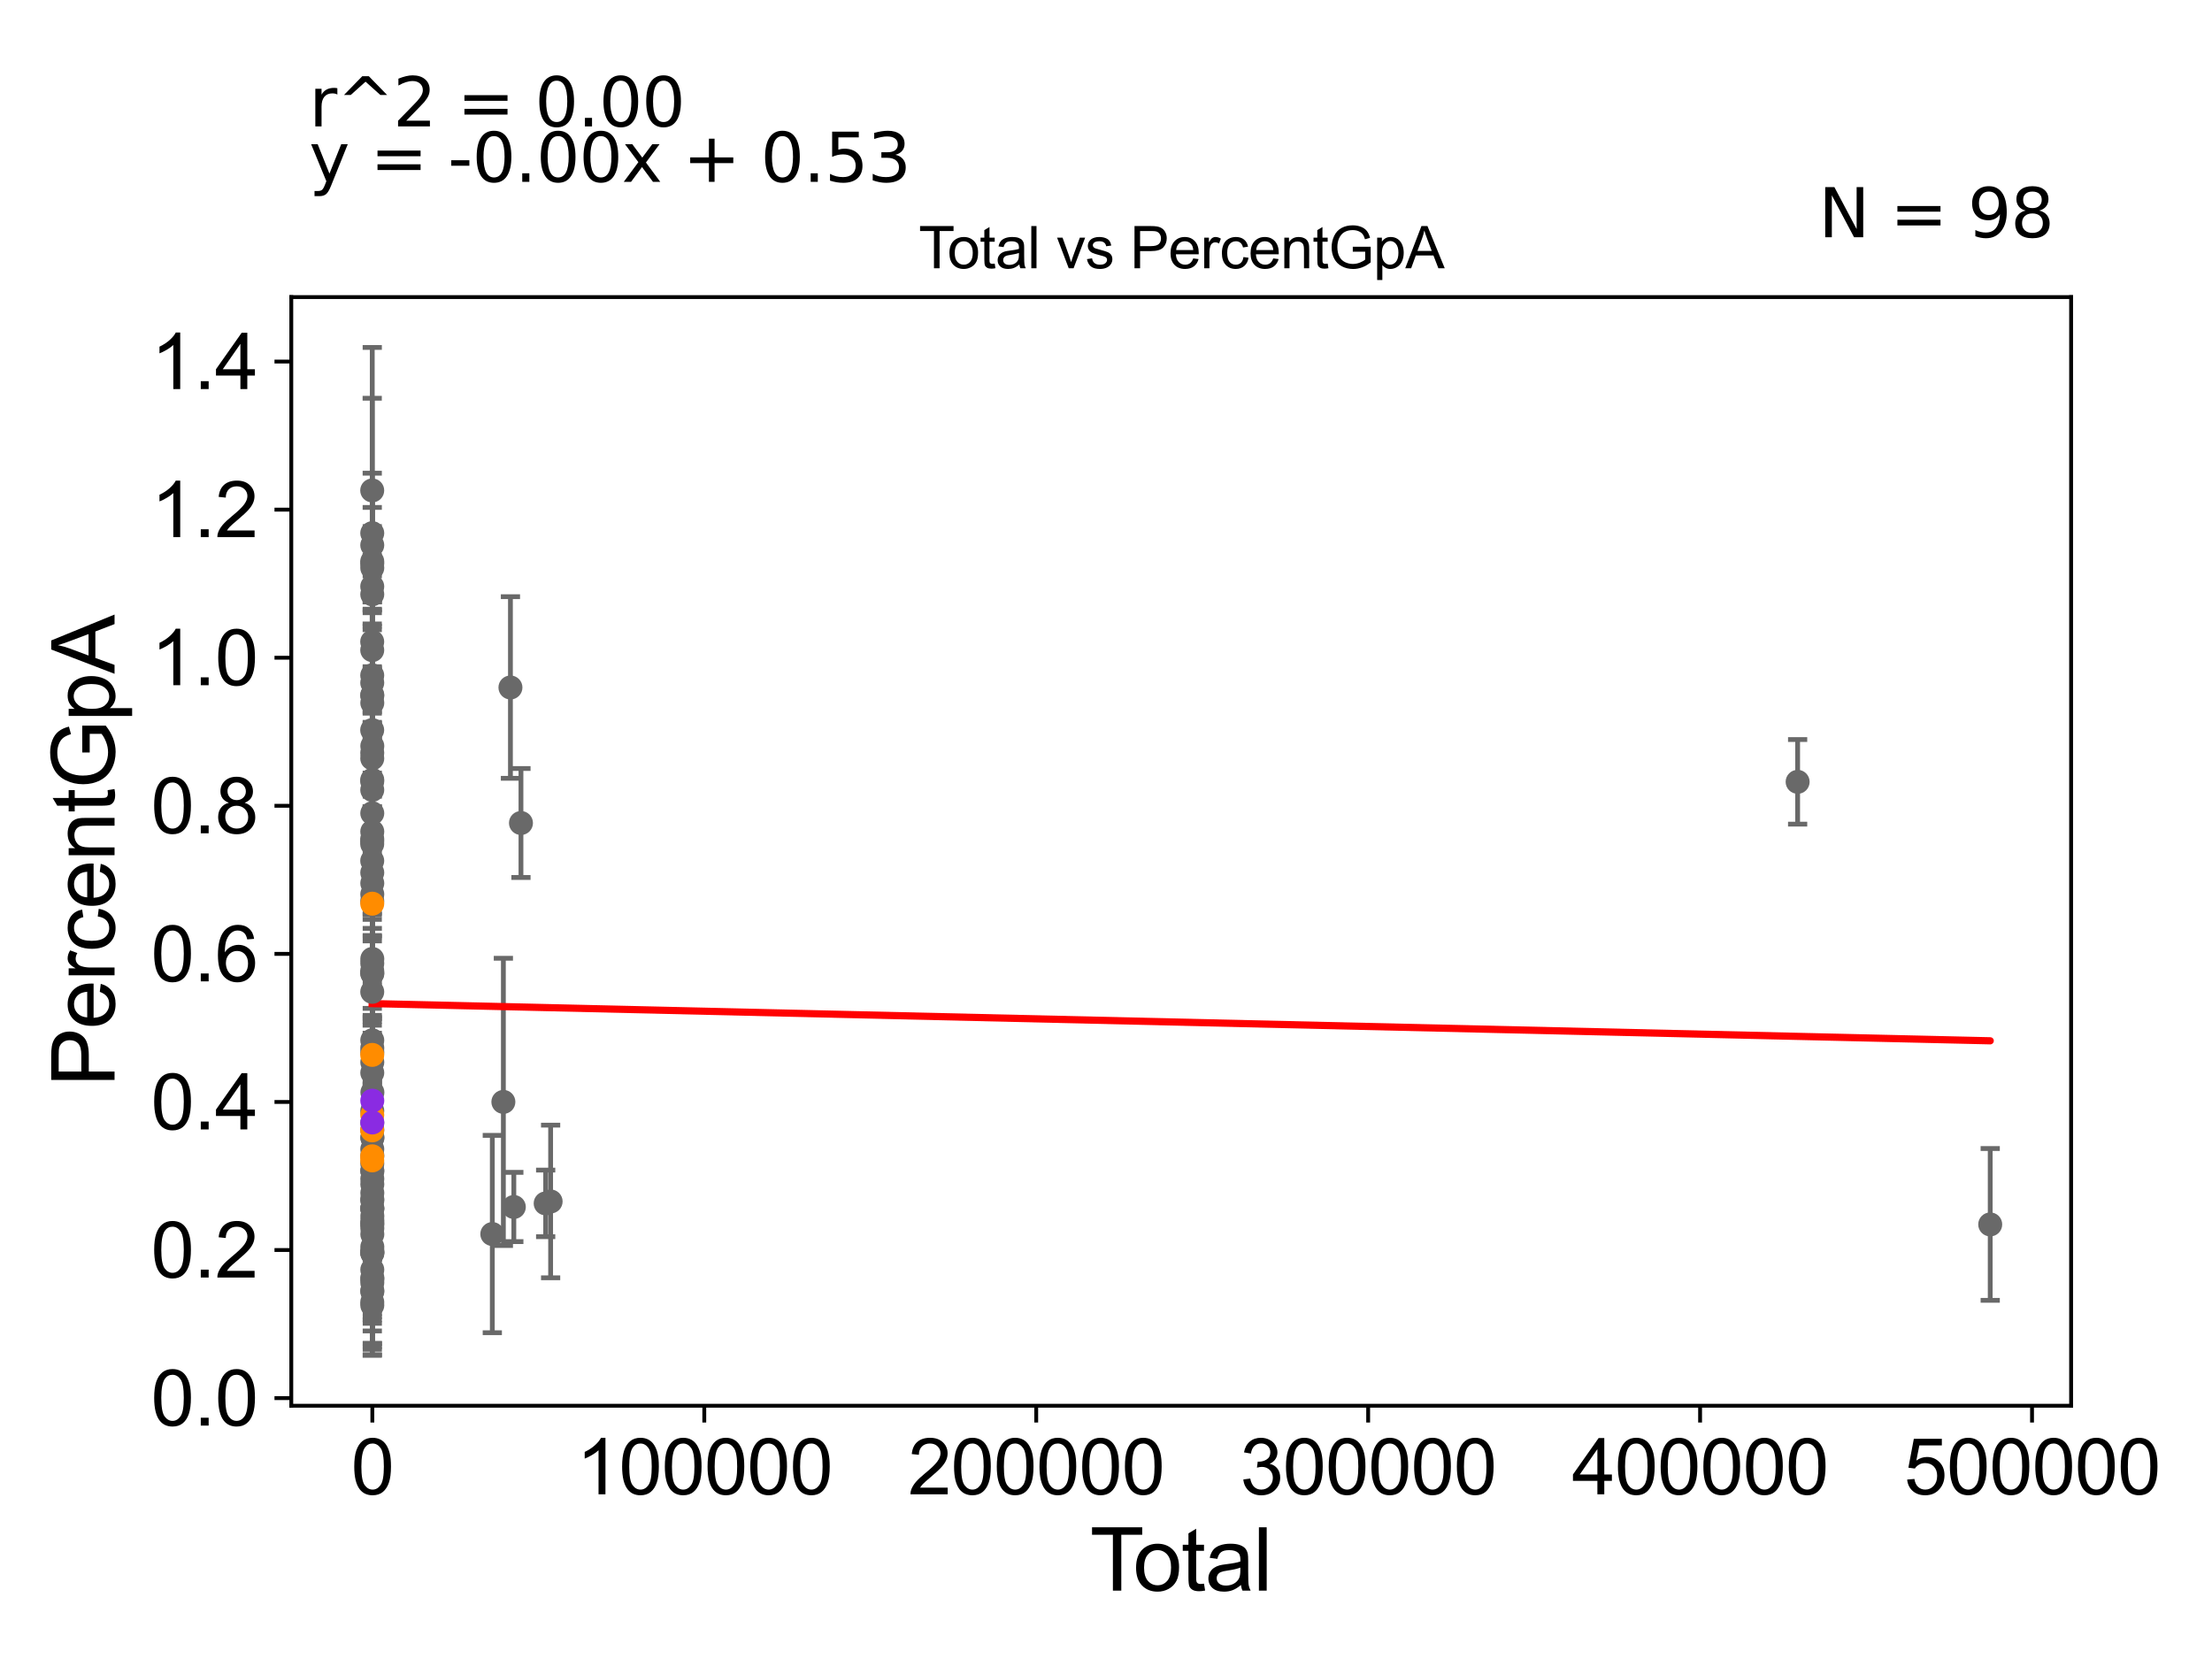 <?xml version="1.0" encoding="utf-8" standalone="no"?>
<!DOCTYPE svg PUBLIC "-//W3C//DTD SVG 1.1//EN"
  "http://www.w3.org/Graphics/SVG/1.1/DTD/svg11.dtd">
<svg xmlns:xlink="http://www.w3.org/1999/xlink" width="460.8pt" height="345.6pt" viewBox="0 0 460.8 345.6" xmlns="http://www.w3.org/2000/svg" version="1.1">
 <defs>
  <style type="text/css">*{stroke-linejoin: round; stroke-linecap: butt}</style>
 </defs>
 <g id="figure_1">
  <g id="patch_1">
   <path d="M 0 345.6 
L 460.8 345.6 
L 460.8 0 
L 0 0 
z
" style="fill: #ffffff"/>
  </g>
  <g id="axes_1">
   <g id="patch_2">
    <path d="M 60.68 292.84 
L 431.451 292.84 
L 431.451 61.886 
L 60.68 61.886 
z
" style="fill: #ffffff"/>
   </g>
   <g id="PathCollection_1">
    <defs>
     <path id="m89e01723bc" d="M 0 1.118 
C 0.297 1.118 0.581 1 0.791 0.791 
C 1 0.581 1.118 0.297 1.118 0 
C 1.118 -0.297 1 -0.581 0.791 -0.791 
C 0.581 -1 0.297 -1.118 0 -1.118 
C -0.297 -1.118 -0.581 -1 -0.791 -0.791 
C -1 -0.581 -1.118 -0.297 -1.118 0 
C -1.118 0.297 -1 0.581 -0.791 0.791 
C -0.581 1 -0.297 1.118 0 1.118 
z
" style="stroke: #696969"/>
    </defs>
    <g clip-path="url(#p9da504ae30)">
     <use xlink:href="#m89e01723bc" x="77.533" y="152.085" style="fill: #696969; stroke: #696969"/>
     <use xlink:href="#m89e01723bc" x="77.559" y="219.205" style="fill: #696969; stroke: #696969"/>
     <use xlink:href="#m89e01723bc" x="77.559" y="251.658" style="fill: #696969; stroke: #696969"/>
     <use xlink:href="#m89e01723bc" x="77.559" y="269.068" style="fill: #696969; stroke: #696969"/>
     <use xlink:href="#m89e01723bc" x="77.558" y="250.083" style="fill: #696969; stroke: #696969"/>
     <use xlink:href="#m89e01723bc" x="77.558" y="245.576" style="fill: #696969; stroke: #696969"/>
     <use xlink:href="#m89e01723bc" x="77.558" y="155.411" style="fill: #696969; stroke: #696969"/>
     <use xlink:href="#m89e01723bc" x="77.558" y="260.899" style="fill: #696969; stroke: #696969"/>
     <use xlink:href="#m89e01723bc" x="77.557" y="199.761" style="fill: #696969; stroke: #696969"/>
     <use xlink:href="#m89e01723bc" x="77.557" y="261.005" style="fill: #696969; stroke: #696969"/>
     <use xlink:href="#m89e01723bc" x="77.559" y="268.858" style="fill: #696969; stroke: #696969"/>
     <use xlink:href="#m89e01723bc" x="77.557" y="267.211" style="fill: #696969; stroke: #696969"/>
     <use xlink:href="#m89e01723bc" x="77.556" y="251.792" style="fill: #696969; stroke: #696969"/>
     <use xlink:href="#m89e01723bc" x="77.556" y="254.879" style="fill: #696969; stroke: #696969"/>
     <use xlink:href="#m89e01723bc" x="77.555" y="264.505" style="fill: #696969; stroke: #696969"/>
     <use xlink:href="#m89e01723bc" x="77.555" y="202.812" style="fill: #696969; stroke: #696969"/>
     <use xlink:href="#m89e01723bc" x="77.555" y="251.805" style="fill: #696969; stroke: #696969"/>
     <use xlink:href="#m89e01723bc" x="77.555" y="221.283" style="fill: #696969; stroke: #696969"/>
     <use xlink:href="#m89e01723bc" x="77.555" y="271.913" style="fill: #696969; stroke: #696969"/>
     <use xlink:href="#m89e01723bc" x="77.554" y="261.082" style="fill: #696969; stroke: #696969"/>
     <use xlink:href="#m89e01723bc" x="77.554" y="242.386" style="fill: #696969; stroke: #696969"/>
     <use xlink:href="#m89e01723bc" x="77.556" y="146.427" style="fill: #696969; stroke: #696969"/>
     <use xlink:href="#m89e01723bc" x="77.554" y="218.319" style="fill: #696969; stroke: #696969"/>
     <use xlink:href="#m89e01723bc" x="77.559" y="246.707" style="fill: #696969; stroke: #696969"/>
     <use xlink:href="#m89e01723bc" x="77.562" y="259.733" style="fill: #696969; stroke: #696969"/>
     <use xlink:href="#m89e01723bc" x="114.705" y="250.29" style="fill: #696969; stroke: #696969"/>
     <use xlink:href="#m89e01723bc" x="113.673" y="250.69" style="fill: #696969; stroke: #696969"/>
     <use xlink:href="#m89e01723bc" x="108.526" y="171.447" style="fill: #696969; stroke: #696969"/>
     <use xlink:href="#m89e01723bc" x="107.04" y="251.437" style="fill: #696969; stroke: #696969"/>
     <use xlink:href="#m89e01723bc" x="106.334" y="143.216" style="fill: #696969; stroke: #696969"/>
     <use xlink:href="#m89e01723bc" x="104.862" y="229.546" style="fill: #696969; stroke: #696969"/>
     <use xlink:href="#m89e01723bc" x="102.557" y="257.072" style="fill: #696969; stroke: #696969"/>
     <use xlink:href="#m89e01723bc" x="77.577" y="227.564" style="fill: #696969; stroke: #696969"/>
     <use xlink:href="#m89e01723bc" x="77.572" y="236.931" style="fill: #696969; stroke: #696969"/>
     <use xlink:href="#m89e01723bc" x="77.56" y="235.352" style="fill: #696969; stroke: #696969"/>
     <use xlink:href="#m89e01723bc" x="77.571" y="254.248" style="fill: #696969; stroke: #696969"/>
     <use xlink:href="#m89e01723bc" x="77.57" y="260.576" style="fill: #696969; stroke: #696969"/>
     <use xlink:href="#m89e01723bc" x="77.567" y="253.319" style="fill: #696969; stroke: #696969"/>
     <use xlink:href="#m89e01723bc" x="77.567" y="266.47" style="fill: #696969; stroke: #696969"/>
     <use xlink:href="#m89e01723bc" x="77.566" y="243.993" style="fill: #696969; stroke: #696969"/>
     <use xlink:href="#m89e01723bc" x="77.566" y="240.734" style="fill: #696969; stroke: #696969"/>
     <use xlink:href="#m89e01723bc" x="77.563" y="266.18" style="fill: #696969; stroke: #696969"/>
     <use xlink:href="#m89e01723bc" x="77.562" y="257.123" style="fill: #696969; stroke: #696969"/>
     <use xlink:href="#m89e01723bc" x="77.562" y="255.866" style="fill: #696969; stroke: #696969"/>
     <use xlink:href="#m89e01723bc" x="77.562" y="248.501" style="fill: #696969; stroke: #696969"/>
     <use xlink:href="#m89e01723bc" x="77.57" y="237.051" style="fill: #696969; stroke: #696969"/>
     <use xlink:href="#m89e01723bc" x="374.48" y="162.871" style="fill: #696969; stroke: #696969"/>
     <use xlink:href="#m89e01723bc" x="77.554" y="255.048" style="fill: #696969; stroke: #696969"/>
     <use xlink:href="#m89e01723bc" x="77.553" y="183.99" style="fill: #696969; stroke: #696969"/>
     <use xlink:href="#m89e01723bc" x="77.553" y="233.898" style="fill: #696969; stroke: #696969"/>
     <use xlink:href="#m89e01723bc" x="77.546" y="243.843" style="fill: #696969; stroke: #696969"/>
     <use xlink:href="#m89e01723bc" x="77.546" y="164.558" style="fill: #696969; stroke: #696969"/>
     <use xlink:href="#m89e01723bc" x="77.545" y="116.955" style="fill: #696969; stroke: #696969"/>
     <use xlink:href="#m89e01723bc" x="77.545" y="142.24" style="fill: #696969; stroke: #696969"/>
     <use xlink:href="#m89e01723bc" x="77.545" y="122.176" style="fill: #696969; stroke: #696969"/>
     <use xlink:href="#m89e01723bc" x="77.544" y="175.236" style="fill: #696969; stroke: #696969"/>
     <use xlink:href="#m89e01723bc" x="77.544" y="206.62" style="fill: #696969; stroke: #696969"/>
     <use xlink:href="#m89e01723bc" x="77.546" y="156.844" style="fill: #696969; stroke: #696969"/>
     <use xlink:href="#m89e01723bc" x="77.544" y="162.447" style="fill: #696969; stroke: #696969"/>
     <use xlink:href="#m89e01723bc" x="77.543" y="174.767" style="fill: #696969; stroke: #696969"/>
     <use xlink:href="#m89e01723bc" x="77.543" y="202.253" style="fill: #696969; stroke: #696969"/>
     <use xlink:href="#m89e01723bc" x="77.543" y="162.774" style="fill: #696969; stroke: #696969"/>
     <use xlink:href="#m89e01723bc" x="77.541" y="179.32" style="fill: #696969; stroke: #696969"/>
     <use xlink:href="#m89e01723bc" x="77.541" y="140.688" style="fill: #696969; stroke: #696969"/>
     <use xlink:href="#m89e01723bc" x="77.538" y="175.83" style="fill: #696969; stroke: #696969"/>
     <use xlink:href="#m89e01723bc" x="77.538" y="102.168" style="fill: #696969; stroke: #696969"/>
     <use xlink:href="#m89e01723bc" x="77.537" y="133.684" style="fill: #696969; stroke: #696969"/>
     <use xlink:href="#m89e01723bc" x="77.543" y="135.434" style="fill: #696969; stroke: #696969"/>
     <use xlink:href="#m89e01723bc" x="77.547" y="157.99" style="fill: #696969; stroke: #696969"/>
     <use xlink:href="#m89e01723bc" x="77.546" y="111.061" style="fill: #696969; stroke: #696969"/>
     <use xlink:href="#m89e01723bc" x="77.548" y="113.565" style="fill: #696969; stroke: #696969"/>
     <use xlink:href="#m89e01723bc" x="77.552" y="249.776" style="fill: #696969; stroke: #696969"/>
     <use xlink:href="#m89e01723bc" x="77.552" y="223.476" style="fill: #696969; stroke: #696969"/>
     <use xlink:href="#m89e01723bc" x="77.552" y="202.733" style="fill: #696969; stroke: #696969"/>
     <use xlink:href="#m89e01723bc" x="77.552" y="118.299" style="fill: #696969; stroke: #696969"/>
     <use xlink:href="#m89e01723bc" x="77.552" y="186.284" style="fill: #696969; stroke: #696969"/>
     <use xlink:href="#m89e01723bc" x="77.551" y="173.24" style="fill: #696969; stroke: #696969"/>
     <use xlink:href="#m89e01723bc" x="77.551" y="169.411" style="fill: #696969; stroke: #696969"/>
     <use xlink:href="#m89e01723bc" x="77.547" y="144.781" style="fill: #696969; stroke: #696969"/>
     <use xlink:href="#m89e01723bc" x="77.551" y="200.678" style="fill: #696969; stroke: #696969"/>
     <use xlink:href="#m89e01723bc" x="77.551" y="144.913" style="fill: #696969; stroke: #696969"/>
     <use xlink:href="#m89e01723bc" x="414.598" y="255.07" style="fill: #696969; stroke: #696969"/>
     <use xlink:href="#m89e01723bc" x="77.548" y="117.389" style="fill: #696969; stroke: #696969"/>
     <use xlink:href="#m89e01723bc" x="77.55" y="181.787" style="fill: #696969; stroke: #696969"/>
     <use xlink:href="#m89e01723bc" x="77.55" y="231.41" style="fill: #696969; stroke: #696969"/>
     <use xlink:href="#m89e01723bc" x="77.549" y="123.809" style="fill: #696969; stroke: #696969"/>
     <use xlink:href="#m89e01723bc" x="77.549" y="187.725" style="fill: #696969; stroke: #696969"/>
     <use xlink:href="#m89e01723bc" x="77.549" y="271.252" style="fill: #696969; stroke: #696969"/>
     <use xlink:href="#m89e01723bc" x="77.55" y="239.387" style="fill: #696969; stroke: #696969"/>
     <use xlink:href="#m89e01723bc" x="77.55" y="216.711" style="fill: #696969; stroke: #696969"/>
    </g>
   </g>
   <g id="PathCollection_2">
    <defs>
     <path id="m84205e57b8" d="M 0 1.118 
C 0.297 1.118 0.581 1 0.791 0.791 
C 1 0.581 1.118 0.297 1.118 0 
C 1.118 -0.297 1 -0.581 0.791 -0.791 
C 0.581 -1 0.297 -1.118 0 -1.118 
C -0.297 -1.118 -0.581 -1 -0.791 -0.791 
C -1 -0.581 -1.118 -0.297 -1.118 0 
C -1.118 0.297 -1 0.581 -0.791 0.791 
C -0.581 1 -0.297 1.118 0 1.118 
z
" style="stroke: #ff8c00"/>
    </defs>
    <g clip-path="url(#p9da504ae30)">
     <use xlink:href="#m84205e57b8" x="77.535" y="235.482" style="fill: #ff8c00; stroke: #ff8c00"/>
     <use xlink:href="#m84205e57b8" x="77.545" y="188.254" style="fill: #ff8c00; stroke: #ff8c00"/>
     <use xlink:href="#m84205e57b8" x="77.545" y="232.255" style="fill: #ff8c00; stroke: #ff8c00"/>
     <use xlink:href="#m84205e57b8" x="77.544" y="219.755" style="fill: #ff8c00; stroke: #ff8c00"/>
     <use xlink:href="#m84205e57b8" x="77.542" y="241.73" style="fill: #ff8c00; stroke: #ff8c00"/>
     <use xlink:href="#m84205e57b8" x="77.541" y="240.879" style="fill: #ff8c00; stroke: #ff8c00"/>
    </g>
   </g>
   <g id="PathCollection_3">
    <defs>
     <path id="mba0d1bf13d" d="M 0 1.118 
C 0.297 1.118 0.581 1 0.791 0.791 
C 1 0.581 1.118 0.297 1.118 0 
C 1.118 -0.297 1 -0.581 0.791 -0.791 
C 0.581 -1 0.297 -1.118 0 -1.118 
C -0.297 -1.118 -0.581 -1 -0.791 -0.791 
C -1 -0.581 -1.118 -0.297 -1.118 0 
C -1.118 0.297 -1 0.581 -0.791 0.791 
C -0.581 1 -0.297 1.118 0 1.118 
z
" style="stroke: #8a2be2"/>
    </defs>
    <g clip-path="url(#p9da504ae30)">
     <use xlink:href="#mba0d1bf13d" x="77.555" y="229.289" style="fill: #8a2be2; stroke: #8a2be2"/>
     <use xlink:href="#mba0d1bf13d" x="77.555" y="233.834" style="fill: #8a2be2; stroke: #8a2be2"/>
    </g>
   </g>
   <g id="matplotlib.axis_1">
    <g id="xtick_1">
     <g id="line2d_1">
      <defs>
       <path id="md097e5a0c0" d="M 0 0 
L 0 3.5 
" style="stroke: #000000; stroke-width: 0.8"/>
      </defs>
      <g>
       <use xlink:href="#md097e5a0c0" x="77.566" y="292.84" style="stroke: #000000; stroke-width: 0.8"/>
      </g>
     </g>
     <g id="text_1">
      <!-- 0 -->
      <g transform="translate(73.118 311.293)scale(0.16 -0.16)">
       <defs>
        <path id="ArialMT-30" d="M 266 2259 
Q 266 3072 433 3567 
Q 600 4063 929 4331 
Q 1259 4600 1759 4600 
Q 2128 4600 2406 4451 
Q 2684 4303 2865 4023 
Q 3047 3744 3150 3342 
Q 3253 2941 3253 2259 
Q 3253 1453 3087 958 
Q 2922 463 2592 192 
Q 2263 -78 1759 -78 
Q 1097 -78 719 397 
Q 266 969 266 2259 
z
M 844 2259 
Q 844 1131 1108 757 
Q 1372 384 1759 384 
Q 2147 384 2411 759 
Q 2675 1134 2675 2259 
Q 2675 3391 2411 3762 
Q 2147 4134 1753 4134 
Q 1366 4134 1134 3806 
Q 844 3388 844 2259 
z
" transform="scale(0.016)"/>
       </defs>
       <use xlink:href="#ArialMT-30"/>
      </g>
     </g>
    </g>
    <g id="xtick_2">
     <g id="line2d_2">
      <g>
       <use xlink:href="#md097e5a0c0" x="146.715" y="292.84" style="stroke: #000000; stroke-width: 0.8"/>
      </g>
     </g>
     <g id="text_2">
      <!-- 100000 -->
      <g transform="translate(120.022 311.293)scale(0.16 -0.16)">
       <defs>
        <path id="ArialMT-31" d="M 2384 0 
L 1822 0 
L 1822 3584 
Q 1619 3391 1289 3197 
Q 959 3003 697 2906 
L 697 3450 
Q 1169 3672 1522 3987 
Q 1875 4303 2022 4600 
L 2384 4600 
L 2384 0 
z
" transform="scale(0.016)"/>
       </defs>
       <use xlink:href="#ArialMT-31"/>
       <use xlink:href="#ArialMT-30" x="55.615"/>
       <use xlink:href="#ArialMT-30" x="111.23"/>
       <use xlink:href="#ArialMT-30" x="166.846"/>
       <use xlink:href="#ArialMT-30" x="222.461"/>
       <use xlink:href="#ArialMT-30" x="278.076"/>
      </g>
     </g>
    </g>
    <g id="xtick_3">
     <g id="line2d_3">
      <g>
       <use xlink:href="#md097e5a0c0" x="215.863" y="292.84" style="stroke: #000000; stroke-width: 0.8"/>
      </g>
     </g>
     <g id="text_3">
      <!-- 200000 -->
      <g transform="translate(189.171 311.293)scale(0.16 -0.16)">
       <defs>
        <path id="ArialMT-32" d="M 3222 541 
L 3222 0 
L 194 0 
Q 188 203 259 391 
Q 375 700 629 1000 
Q 884 1300 1366 1694 
Q 2113 2306 2375 2664 
Q 2638 3022 2638 3341 
Q 2638 3675 2398 3904 
Q 2159 4134 1775 4134 
Q 1369 4134 1125 3890 
Q 881 3647 878 3216 
L 300 3275 
Q 359 3922 746 4261 
Q 1134 4600 1788 4600 
Q 2447 4600 2831 4234 
Q 3216 3869 3216 3328 
Q 3216 3053 3103 2787 
Q 2991 2522 2730 2228 
Q 2469 1934 1863 1422 
Q 1356 997 1212 845 
Q 1069 694 975 541 
L 3222 541 
z
" transform="scale(0.016)"/>
       </defs>
       <use xlink:href="#ArialMT-32"/>
       <use xlink:href="#ArialMT-30" x="55.615"/>
       <use xlink:href="#ArialMT-30" x="111.23"/>
       <use xlink:href="#ArialMT-30" x="166.846"/>
       <use xlink:href="#ArialMT-30" x="222.461"/>
       <use xlink:href="#ArialMT-30" x="278.076"/>
      </g>
     </g>
    </g>
    <g id="xtick_4">
     <g id="line2d_4">
      <g>
       <use xlink:href="#md097e5a0c0" x="285.012" y="292.84" style="stroke: #000000; stroke-width: 0.8"/>
      </g>
     </g>
     <g id="text_4">
      <!-- 300000 -->
      <g transform="translate(258.319 311.293)scale(0.16 -0.16)">
       <defs>
        <path id="ArialMT-33" d="M 269 1209 
L 831 1284 
Q 928 806 1161 595 
Q 1394 384 1728 384 
Q 2125 384 2398 659 
Q 2672 934 2672 1341 
Q 2672 1728 2419 1979 
Q 2166 2231 1775 2231 
Q 1616 2231 1378 2169 
L 1441 2663 
Q 1497 2656 1531 2656 
Q 1891 2656 2178 2843 
Q 2466 3031 2466 3422 
Q 2466 3731 2256 3934 
Q 2047 4138 1716 4138 
Q 1388 4138 1169 3931 
Q 950 3725 888 3313 
L 325 3413 
Q 428 3978 793 4289 
Q 1159 4600 1703 4600 
Q 2078 4600 2393 4439 
Q 2709 4278 2876 4000 
Q 3044 3722 3044 3409 
Q 3044 3113 2884 2869 
Q 2725 2625 2413 2481 
Q 2819 2388 3044 2092 
Q 3269 1797 3269 1353 
Q 3269 753 2831 336 
Q 2394 -81 1725 -81 
Q 1122 -81 723 278 
Q 325 638 269 1209 
z
" transform="scale(0.016)"/>
       </defs>
       <use xlink:href="#ArialMT-33"/>
       <use xlink:href="#ArialMT-30" x="55.615"/>
       <use xlink:href="#ArialMT-30" x="111.23"/>
       <use xlink:href="#ArialMT-30" x="166.846"/>
       <use xlink:href="#ArialMT-30" x="222.461"/>
       <use xlink:href="#ArialMT-30" x="278.076"/>
      </g>
     </g>
    </g>
    <g id="xtick_5">
     <g id="line2d_5">
      <g>
       <use xlink:href="#md097e5a0c0" x="354.16" y="292.84" style="stroke: #000000; stroke-width: 0.8"/>
      </g>
     </g>
     <g id="text_5">
      <!-- 400000 -->
      <g transform="translate(327.468 311.293)scale(0.16 -0.16)">
       <defs>
        <path id="ArialMT-34" d="M 2069 0 
L 2069 1097 
L 81 1097 
L 81 1613 
L 2172 4581 
L 2631 4581 
L 2631 1613 
L 3250 1613 
L 3250 1097 
L 2631 1097 
L 2631 0 
L 2069 0 
z
M 2069 1613 
L 2069 3678 
L 634 1613 
L 2069 1613 
z
" transform="scale(0.016)"/>
       </defs>
       <use xlink:href="#ArialMT-34"/>
       <use xlink:href="#ArialMT-30" x="55.615"/>
       <use xlink:href="#ArialMT-30" x="111.23"/>
       <use xlink:href="#ArialMT-30" x="166.846"/>
       <use xlink:href="#ArialMT-30" x="222.461"/>
       <use xlink:href="#ArialMT-30" x="278.076"/>
      </g>
     </g>
    </g>
    <g id="xtick_6">
     <g id="line2d_6">
      <g>
       <use xlink:href="#md097e5a0c0" x="423.309" y="292.84" style="stroke: #000000; stroke-width: 0.8"/>
      </g>
     </g>
     <g id="text_6">
      <!-- 500000 -->
      <g transform="translate(396.616 311.293)scale(0.16 -0.16)">
       <defs>
        <path id="ArialMT-35" d="M 266 1200 
L 856 1250 
Q 922 819 1161 601 
Q 1400 384 1738 384 
Q 2144 384 2425 690 
Q 2706 997 2706 1503 
Q 2706 1984 2436 2262 
Q 2166 2541 1728 2541 
Q 1456 2541 1237 2417 
Q 1019 2294 894 2097 
L 366 2166 
L 809 4519 
L 3088 4519 
L 3088 3981 
L 1259 3981 
L 1013 2750 
Q 1425 3038 1878 3038 
Q 2478 3038 2890 2622 
Q 3303 2206 3303 1553 
Q 3303 931 2941 478 
Q 2500 -78 1738 -78 
Q 1113 -78 717 272 
Q 322 622 266 1200 
z
" transform="scale(0.016)"/>
       </defs>
       <use xlink:href="#ArialMT-35"/>
       <use xlink:href="#ArialMT-30" x="55.615"/>
       <use xlink:href="#ArialMT-30" x="111.23"/>
       <use xlink:href="#ArialMT-30" x="166.846"/>
       <use xlink:href="#ArialMT-30" x="222.461"/>
       <use xlink:href="#ArialMT-30" x="278.076"/>
      </g>
     </g>
    </g>
    <g id="text_7">
     <!-- Total -->
     <g transform="translate(227.06 331.357)scale(0.18 -0.18)">
      <defs>
       <path id="ArialMT-54" d="M 1659 0 
L 1659 4041 
L 150 4041 
L 150 4581 
L 3781 4581 
L 3781 4041 
L 2266 4041 
L 2266 0 
L 1659 0 
z
" transform="scale(0.016)"/>
       <path id="ArialMT-6f" d="M 213 1659 
Q 213 2581 725 3025 
Q 1153 3394 1769 3394 
Q 2453 3394 2887 2945 
Q 3322 2497 3322 1706 
Q 3322 1066 3130 698 
Q 2938 331 2570 128 
Q 2203 -75 1769 -75 
Q 1072 -75 642 372 
Q 213 819 213 1659 
z
M 791 1659 
Q 791 1022 1069 705 
Q 1347 388 1769 388 
Q 2188 388 2466 706 
Q 2744 1025 2744 1678 
Q 2744 2294 2464 2611 
Q 2184 2928 1769 2928 
Q 1347 2928 1069 2612 
Q 791 2297 791 1659 
z
" transform="scale(0.016)"/>
       <path id="ArialMT-74" d="M 1650 503 
L 1731 6 
Q 1494 -44 1306 -44 
Q 1000 -44 831 53 
Q 663 150 594 308 
Q 525 466 525 972 
L 525 2881 
L 113 2881 
L 113 3319 
L 525 3319 
L 525 4141 
L 1084 4478 
L 1084 3319 
L 1650 3319 
L 1650 2881 
L 1084 2881 
L 1084 941 
Q 1084 700 1114 631 
Q 1144 563 1211 522 
Q 1278 481 1403 481 
Q 1497 481 1650 503 
z
" transform="scale(0.016)"/>
       <path id="ArialMT-61" d="M 2588 409 
Q 2275 144 1986 34 
Q 1697 -75 1366 -75 
Q 819 -75 525 192 
Q 231 459 231 875 
Q 231 1119 342 1320 
Q 453 1522 633 1644 
Q 813 1766 1038 1828 
Q 1203 1872 1538 1913 
Q 2219 1994 2541 2106 
Q 2544 2222 2544 2253 
Q 2544 2597 2384 2738 
Q 2169 2928 1744 2928 
Q 1347 2928 1158 2789 
Q 969 2650 878 2297 
L 328 2372 
Q 403 2725 575 2942 
Q 747 3159 1072 3276 
Q 1397 3394 1825 3394 
Q 2250 3394 2515 3294 
Q 2781 3194 2906 3042 
Q 3031 2891 3081 2659 
Q 3109 2516 3109 2141 
L 3109 1391 
Q 3109 606 3145 398 
Q 3181 191 3288 0 
L 2700 0 
Q 2613 175 2588 409 
z
M 2541 1666 
Q 2234 1541 1622 1453 
Q 1275 1403 1131 1340 
Q 988 1278 909 1158 
Q 831 1038 831 891 
Q 831 666 1001 516 
Q 1172 366 1500 366 
Q 1825 366 2078 508 
Q 2331 650 2450 897 
Q 2541 1088 2541 1459 
L 2541 1666 
z
" transform="scale(0.016)"/>
       <path id="ArialMT-6c" d="M 409 0 
L 409 4581 
L 972 4581 
L 972 0 
L 409 0 
z
" transform="scale(0.016)"/>
      </defs>
      <use xlink:href="#ArialMT-54"/>
      <use xlink:href="#ArialMT-6f" x="49.959"/>
      <use xlink:href="#ArialMT-74" x="105.574"/>
      <use xlink:href="#ArialMT-61" x="133.357"/>
      <use xlink:href="#ArialMT-6c" x="188.973"/>
     </g>
    </g>
   </g>
   <g id="matplotlib.axis_2">
    <g id="ytick_1">
     <g id="line2d_7">
      <defs>
       <path id="m8cbd482d35" d="M 0 0 
L -3.5 0 
" style="stroke: #000000; stroke-width: 0.8"/>
      </defs>
      <g>
       <use xlink:href="#m8cbd482d35" x="60.68" y="291.251" style="stroke: #000000; stroke-width: 0.8"/>
      </g>
     </g>
     <g id="text_8">
      <!-- 0.0 -->
      <g transform="translate(31.44 296.977)scale(0.16 -0.16)">
       <defs>
        <path id="ArialMT-2e" d="M 581 0 
L 581 641 
L 1222 641 
L 1222 0 
L 581 0 
z
" transform="scale(0.016)"/>
       </defs>
       <use xlink:href="#ArialMT-30"/>
       <use xlink:href="#ArialMT-2e" x="55.615"/>
       <use xlink:href="#ArialMT-30" x="83.398"/>
      </g>
     </g>
    </g>
    <g id="ytick_2">
     <g id="line2d_8">
      <g>
       <use xlink:href="#m8cbd482d35" x="60.68" y="260.404" style="stroke: #000000; stroke-width: 0.8"/>
      </g>
     </g>
     <g id="text_9">
      <!-- 0.2 -->
      <g transform="translate(31.44 266.13)scale(0.16 -0.16)">
       <use xlink:href="#ArialMT-30"/>
       <use xlink:href="#ArialMT-2e" x="55.615"/>
       <use xlink:href="#ArialMT-32" x="83.398"/>
      </g>
     </g>
    </g>
    <g id="ytick_3">
     <g id="line2d_9">
      <g>
       <use xlink:href="#m8cbd482d35" x="60.68" y="229.557" style="stroke: #000000; stroke-width: 0.8"/>
      </g>
     </g>
     <g id="text_10">
      <!-- 0.4 -->
      <g transform="translate(31.44 235.283)scale(0.16 -0.16)">
       <use xlink:href="#ArialMT-30"/>
       <use xlink:href="#ArialMT-2e" x="55.615"/>
       <use xlink:href="#ArialMT-34" x="83.398"/>
      </g>
     </g>
    </g>
    <g id="ytick_4">
     <g id="line2d_10">
      <g>
       <use xlink:href="#m8cbd482d35" x="60.68" y="198.71" style="stroke: #000000; stroke-width: 0.8"/>
      </g>
     </g>
     <g id="text_11">
      <!-- 0.6 -->
      <g transform="translate(31.44 204.436)scale(0.16 -0.16)">
       <defs>
        <path id="ArialMT-36" d="M 3184 3459 
L 2625 3416 
Q 2550 3747 2413 3897 
Q 2184 4138 1850 4138 
Q 1581 4138 1378 3988 
Q 1113 3794 959 3422 
Q 806 3050 800 2363 
Q 1003 2672 1297 2822 
Q 1591 2972 1913 2972 
Q 2475 2972 2870 2558 
Q 3266 2144 3266 1488 
Q 3266 1056 3080 686 
Q 2894 316 2569 119 
Q 2244 -78 1831 -78 
Q 1128 -78 684 439 
Q 241 956 241 2144 
Q 241 3472 731 4075 
Q 1159 4600 1884 4600 
Q 2425 4600 2770 4297 
Q 3116 3994 3184 3459 
z
M 888 1484 
Q 888 1194 1011 928 
Q 1134 663 1356 523 
Q 1578 384 1822 384 
Q 2178 384 2434 671 
Q 2691 959 2691 1453 
Q 2691 1928 2437 2201 
Q 2184 2475 1800 2475 
Q 1419 2475 1153 2201 
Q 888 1928 888 1484 
z
" transform="scale(0.016)"/>
       </defs>
       <use xlink:href="#ArialMT-30"/>
       <use xlink:href="#ArialMT-2e" x="55.615"/>
       <use xlink:href="#ArialMT-36" x="83.398"/>
      </g>
     </g>
    </g>
    <g id="ytick_5">
     <g id="line2d_11">
      <g>
       <use xlink:href="#m8cbd482d35" x="60.68" y="167.863" style="stroke: #000000; stroke-width: 0.8"/>
      </g>
     </g>
     <g id="text_12">
      <!-- 0.8 -->
      <g transform="translate(31.44 173.589)scale(0.16 -0.16)">
       <defs>
        <path id="ArialMT-38" d="M 1131 2484 
Q 781 2613 612 2850 
Q 444 3088 444 3419 
Q 444 3919 803 4259 
Q 1163 4600 1759 4600 
Q 2359 4600 2725 4251 
Q 3091 3903 3091 3403 
Q 3091 3084 2923 2848 
Q 2756 2613 2416 2484 
Q 2838 2347 3058 2040 
Q 3278 1734 3278 1309 
Q 3278 722 2862 322 
Q 2447 -78 1769 -78 
Q 1091 -78 675 323 
Q 259 725 259 1325 
Q 259 1772 486 2073 
Q 713 2375 1131 2484 
z
M 1019 3438 
Q 1019 3113 1228 2906 
Q 1438 2700 1772 2700 
Q 2097 2700 2305 2904 
Q 2513 3109 2513 3406 
Q 2513 3716 2298 3927 
Q 2084 4138 1766 4138 
Q 1444 4138 1231 3931 
Q 1019 3725 1019 3438 
z
M 838 1322 
Q 838 1081 952 856 
Q 1066 631 1291 507 
Q 1516 384 1775 384 
Q 2178 384 2440 643 
Q 2703 903 2703 1303 
Q 2703 1709 2433 1975 
Q 2163 2241 1756 2241 
Q 1359 2241 1098 1978 
Q 838 1716 838 1322 
z
" transform="scale(0.016)"/>
       </defs>
       <use xlink:href="#ArialMT-30"/>
       <use xlink:href="#ArialMT-2e" x="55.615"/>
       <use xlink:href="#ArialMT-38" x="83.398"/>
      </g>
     </g>
    </g>
    <g id="ytick_6">
     <g id="line2d_12">
      <g>
       <use xlink:href="#m8cbd482d35" x="60.68" y="137.016" style="stroke: #000000; stroke-width: 0.8"/>
      </g>
     </g>
     <g id="text_13">
      <!-- 1.0 -->
      <g transform="translate(31.44 142.742)scale(0.16 -0.16)">
       <use xlink:href="#ArialMT-31"/>
       <use xlink:href="#ArialMT-2e" x="55.615"/>
       <use xlink:href="#ArialMT-30" x="83.398"/>
      </g>
     </g>
    </g>
    <g id="ytick_7">
     <g id="line2d_13">
      <g>
       <use xlink:href="#m8cbd482d35" x="60.68" y="106.169" style="stroke: #000000; stroke-width: 0.8"/>
      </g>
     </g>
     <g id="text_14">
      <!-- 1.2 -->
      <g transform="translate(31.44 111.895)scale(0.16 -0.16)">
       <use xlink:href="#ArialMT-31"/>
       <use xlink:href="#ArialMT-2e" x="55.615"/>
       <use xlink:href="#ArialMT-32" x="83.398"/>
      </g>
     </g>
    </g>
    <g id="ytick_8">
     <g id="line2d_14">
      <g>
       <use xlink:href="#m8cbd482d35" x="60.68" y="75.322" style="stroke: #000000; stroke-width: 0.8"/>
      </g>
     </g>
     <g id="text_15">
      <!-- 1.4 -->
      <g transform="translate(31.44 81.048)scale(0.16 -0.16)">
       <use xlink:href="#ArialMT-31"/>
       <use xlink:href="#ArialMT-2e" x="55.615"/>
       <use xlink:href="#ArialMT-34" x="83.398"/>
      </g>
     </g>
    </g>
    <g id="text_16">
     <!-- PercentGpA -->
     <g transform="translate(23.863 226.386)rotate(-90)scale(0.18 -0.18)">
      <defs>
       <path id="ArialMT-50" d="M 494 0 
L 494 4581 
L 2222 4581 
Q 2678 4581 2919 4538 
Q 3256 4481 3484 4323 
Q 3713 4166 3852 3881 
Q 3991 3597 3991 3256 
Q 3991 2672 3619 2267 
Q 3247 1863 2275 1863 
L 1100 1863 
L 1100 0 
L 494 0 
z
M 1100 2403 
L 2284 2403 
Q 2872 2403 3119 2622 
Q 3366 2841 3366 3238 
Q 3366 3525 3220 3729 
Q 3075 3934 2838 4000 
Q 2684 4041 2272 4041 
L 1100 4041 
L 1100 2403 
z
" transform="scale(0.016)"/>
       <path id="ArialMT-65" d="M 2694 1069 
L 3275 997 
Q 3138 488 2766 206 
Q 2394 -75 1816 -75 
Q 1088 -75 661 373 
Q 234 822 234 1631 
Q 234 2469 665 2931 
Q 1097 3394 1784 3394 
Q 2450 3394 2872 2941 
Q 3294 2488 3294 1666 
Q 3294 1616 3291 1516 
L 816 1516 
Q 847 969 1125 678 
Q 1403 388 1819 388 
Q 2128 388 2347 550 
Q 2566 713 2694 1069 
z
M 847 1978 
L 2700 1978 
Q 2663 2397 2488 2606 
Q 2219 2931 1791 2931 
Q 1403 2931 1139 2672 
Q 875 2413 847 1978 
z
" transform="scale(0.016)"/>
       <path id="ArialMT-72" d="M 416 0 
L 416 3319 
L 922 3319 
L 922 2816 
Q 1116 3169 1280 3281 
Q 1444 3394 1641 3394 
Q 1925 3394 2219 3213 
L 2025 2691 
Q 1819 2813 1613 2813 
Q 1428 2813 1281 2702 
Q 1134 2591 1072 2394 
Q 978 2094 978 1738 
L 978 0 
L 416 0 
z
" transform="scale(0.016)"/>
       <path id="ArialMT-63" d="M 2588 1216 
L 3141 1144 
Q 3050 572 2676 248 
Q 2303 -75 1759 -75 
Q 1078 -75 664 370 
Q 250 816 250 1647 
Q 250 2184 428 2587 
Q 606 2991 970 3192 
Q 1334 3394 1763 3394 
Q 2303 3394 2647 3120 
Q 2991 2847 3088 2344 
L 2541 2259 
Q 2463 2594 2264 2762 
Q 2066 2931 1784 2931 
Q 1359 2931 1093 2626 
Q 828 2322 828 1663 
Q 828 994 1084 691 
Q 1341 388 1753 388 
Q 2084 388 2306 591 
Q 2528 794 2588 1216 
z
" transform="scale(0.016)"/>
       <path id="ArialMT-6e" d="M 422 0 
L 422 3319 
L 928 3319 
L 928 2847 
Q 1294 3394 1984 3394 
Q 2284 3394 2536 3286 
Q 2788 3178 2913 3003 
Q 3038 2828 3088 2588 
Q 3119 2431 3119 2041 
L 3119 0 
L 2556 0 
L 2556 2019 
Q 2556 2363 2490 2533 
Q 2425 2703 2258 2804 
Q 2091 2906 1866 2906 
Q 1506 2906 1245 2678 
Q 984 2450 984 1813 
L 984 0 
L 422 0 
z
" transform="scale(0.016)"/>
       <path id="ArialMT-47" d="M 2638 1797 
L 2638 2334 
L 4578 2338 
L 4578 638 
Q 4131 281 3656 101 
Q 3181 -78 2681 -78 
Q 2006 -78 1454 211 
Q 903 500 622 1047 
Q 341 1594 341 2269 
Q 341 2938 620 3517 
Q 900 4097 1425 4378 
Q 1950 4659 2634 4659 
Q 3131 4659 3532 4498 
Q 3934 4338 4162 4050 
Q 4391 3763 4509 3300 
L 3963 3150 
Q 3859 3500 3706 3700 
Q 3553 3900 3268 4020 
Q 2984 4141 2638 4141 
Q 2222 4141 1919 4014 
Q 1616 3888 1430 3681 
Q 1244 3475 1141 3228 
Q 966 2803 966 2306 
Q 966 1694 1177 1281 
Q 1388 869 1791 669 
Q 2194 469 2647 469 
Q 3041 469 3416 620 
Q 3791 772 3984 944 
L 3984 1797 
L 2638 1797 
z
" transform="scale(0.016)"/>
       <path id="ArialMT-70" d="M 422 -1272 
L 422 3319 
L 934 3319 
L 934 2888 
Q 1116 3141 1344 3267 
Q 1572 3394 1897 3394 
Q 2322 3394 2647 3175 
Q 2972 2956 3137 2557 
Q 3303 2159 3303 1684 
Q 3303 1175 3120 767 
Q 2938 359 2589 142 
Q 2241 -75 1856 -75 
Q 1575 -75 1351 44 
Q 1128 163 984 344 
L 984 -1272 
L 422 -1272 
z
M 931 1641 
Q 931 1000 1190 694 
Q 1450 388 1819 388 
Q 2194 388 2461 705 
Q 2728 1022 2728 1688 
Q 2728 2322 2467 2637 
Q 2206 2953 1844 2953 
Q 1484 2953 1207 2617 
Q 931 2281 931 1641 
z
" transform="scale(0.016)"/>
       <path id="ArialMT-41" d="M -9 0 
L 1750 4581 
L 2403 4581 
L 4278 0 
L 3588 0 
L 3053 1388 
L 1138 1388 
L 634 0 
L -9 0 
z
M 1313 1881 
L 2866 1881 
L 2388 3150 
Q 2169 3728 2063 4100 
Q 1975 3659 1816 3225 
L 1313 1881 
z
" transform="scale(0.016)"/>
      </defs>
      <use xlink:href="#ArialMT-50"/>
      <use xlink:href="#ArialMT-65" x="66.699"/>
      <use xlink:href="#ArialMT-72" x="122.314"/>
      <use xlink:href="#ArialMT-63" x="155.615"/>
      <use xlink:href="#ArialMT-65" x="205.615"/>
      <use xlink:href="#ArialMT-6e" x="261.23"/>
      <use xlink:href="#ArialMT-74" x="316.846"/>
      <use xlink:href="#ArialMT-47" x="344.629"/>
      <use xlink:href="#ArialMT-70" x="422.412"/>
      <use xlink:href="#ArialMT-41" x="478.027"/>
     </g>
    </g>
   </g>
   <g id="LineCollection_1">
    <path d="M 77.533 187.328 
L 77.533 116.843 
" clip-path="url(#p9da504ae30)" style="fill: none; stroke: #696969"/>
    <path d="M 77.559 221.231 
L 77.559 217.18 
" clip-path="url(#p9da504ae30)" style="fill: none; stroke: #696969"/>
    <path d="M 77.559 268.235 
L 77.559 235.081 
" clip-path="url(#p9da504ae30)" style="fill: none; stroke: #696969"/>
    <path d="M 77.559 275.667 
L 77.559 262.468 
" clip-path="url(#p9da504ae30)" style="fill: none; stroke: #696969"/>
    <path d="M 77.558 261.54 
L 77.558 238.625 
" clip-path="url(#p9da504ae30)" style="fill: none; stroke: #696969"/>
    <path d="M 77.558 260.2 
L 77.558 230.953 
" clip-path="url(#p9da504ae30)" style="fill: none; stroke: #696969"/>
    <path d="M 77.558 165.868 
L 77.558 144.955 
" clip-path="url(#p9da504ae30)" style="fill: none; stroke: #696969"/>
    <path d="M 77.558 266.678 
L 77.558 255.119 
" clip-path="url(#p9da504ae30)" style="fill: none; stroke: #696969"/>
    <path d="M 77.557 204.4 
L 77.557 195.121 
" clip-path="url(#p9da504ae30)" style="fill: none; stroke: #696969"/>
    <path d="M 77.557 265.914 
L 77.557 256.095 
" clip-path="url(#p9da504ae30)" style="fill: none; stroke: #696969"/>
    <path d="M 77.559 281.093 
L 77.559 256.623 
" clip-path="url(#p9da504ae30)" style="fill: none; stroke: #696969"/>
    <path d="M 77.557 280.568 
L 77.557 253.854 
" clip-path="url(#p9da504ae30)" style="fill: none; stroke: #696969"/>
    <path d="M 77.556 255.422 
L 77.556 248.162 
" clip-path="url(#p9da504ae30)" style="fill: none; stroke: #696969"/>
    <path d="M 77.556 260.949 
L 77.556 248.81 
" clip-path="url(#p9da504ae30)" style="fill: none; stroke: #696969"/>
    <path d="M 77.555 277.26 
L 77.555 251.75 
" clip-path="url(#p9da504ae30)" style="fill: none; stroke: #696969"/>
    <path d="M 77.555 212.229 
L 77.555 193.395 
" clip-path="url(#p9da504ae30)" style="fill: none; stroke: #696969"/>
    <path d="M 77.555 261.754 
L 77.555 241.856 
" clip-path="url(#p9da504ae30)" style="fill: none; stroke: #696969"/>
    <path d="M 77.555 237.279 
L 77.555 205.287 
" clip-path="url(#p9da504ae30)" style="fill: none; stroke: #696969"/>
    <path d="M 77.555 279.898 
L 77.555 263.928 
" clip-path="url(#p9da504ae30)" style="fill: none; stroke: #696969"/>
    <path d="M 77.554 269.167 
L 77.554 252.997 
" clip-path="url(#p9da504ae30)" style="fill: none; stroke: #696969"/>
    <path d="M 77.554 246.321 
L 77.554 238.45 
" clip-path="url(#p9da504ae30)" style="fill: none; stroke: #696969"/>
    <path d="M 77.556 153.685 
L 77.556 139.169 
" clip-path="url(#p9da504ae30)" style="fill: none; stroke: #696969"/>
    <path d="M 77.554 233.514 
L 77.554 203.124 
" clip-path="url(#p9da504ae30)" style="fill: none; stroke: #696969"/>
    <path d="M 77.559 264.444 
L 77.559 228.969 
" clip-path="url(#p9da504ae30)" style="fill: none; stroke: #696969"/>
    <path d="M 77.562 274.292 
L 77.562 245.173 
" clip-path="url(#p9da504ae30)" style="fill: none; stroke: #696969"/>
    <path d="M 114.705 266.193 
L 114.705 234.387 
" clip-path="url(#p9da504ae30)" style="fill: none; stroke: #696969"/>
    <path d="M 113.673 257.627 
L 113.673 243.753 
" clip-path="url(#p9da504ae30)" style="fill: none; stroke: #696969"/>
    <path d="M 108.526 182.797 
L 108.526 160.097 
" clip-path="url(#p9da504ae30)" style="fill: none; stroke: #696969"/>
    <path d="M 107.04 258.652 
L 107.04 244.223 
" clip-path="url(#p9da504ae30)" style="fill: none; stroke: #696969"/>
    <path d="M 106.334 162.13 
L 106.334 124.303 
" clip-path="url(#p9da504ae30)" style="fill: none; stroke: #696969"/>
    <path d="M 104.862 259.464 
L 104.862 199.627 
" clip-path="url(#p9da504ae30)" style="fill: none; stroke: #696969"/>
    <path d="M 102.557 277.625 
L 102.557 236.519 
" clip-path="url(#p9da504ae30)" style="fill: none; stroke: #696969"/>
    <path d="M 77.577 234.091 
L 77.577 221.037 
" clip-path="url(#p9da504ae30)" style="fill: none; stroke: #696969"/>
    <path d="M 77.572 249.016 
L 77.572 224.847 
" clip-path="url(#p9da504ae30)" style="fill: none; stroke: #696969"/>
    <path d="M 77.56 238.531 
L 77.56 232.173 
" clip-path="url(#p9da504ae30)" style="fill: none; stroke: #696969"/>
    <path d="M 77.571 268.543 
L 77.571 239.953 
" clip-path="url(#p9da504ae30)" style="fill: none; stroke: #696969"/>
    <path d="M 77.57 269.786 
L 77.57 251.365 
" clip-path="url(#p9da504ae30)" style="fill: none; stroke: #696969"/>
    <path d="M 77.567 262.338 
L 77.567 244.3 
" clip-path="url(#p9da504ae30)" style="fill: none; stroke: #696969"/>
    <path d="M 77.567 279.858 
L 77.567 253.083 
" clip-path="url(#p9da504ae30)" style="fill: none; stroke: #696969"/>
    <path d="M 77.566 254.451 
L 77.566 233.534 
" clip-path="url(#p9da504ae30)" style="fill: none; stroke: #696969"/>
    <path d="M 77.566 243.009 
L 77.566 238.459 
" clip-path="url(#p9da504ae30)" style="fill: none; stroke: #696969"/>
    <path d="M 77.563 282.212 
L 77.563 250.148 
" clip-path="url(#p9da504ae30)" style="fill: none; stroke: #696969"/>
    <path d="M 77.562 273.639 
L 77.562 240.607 
" clip-path="url(#p9da504ae30)" style="fill: none; stroke: #696969"/>
    <path d="M 77.562 268.421 
L 77.562 243.311 
" clip-path="url(#p9da504ae30)" style="fill: none; stroke: #696969"/>
    <path d="M 77.562 253.473 
L 77.562 243.529 
" clip-path="url(#p9da504ae30)" style="fill: none; stroke: #696969"/>
    <path d="M 77.57 252.249 
L 77.57 221.854 
" clip-path="url(#p9da504ae30)" style="fill: none; stroke: #696969"/>
    <path d="M 374.48 171.679 
L 374.48 154.062 
" clip-path="url(#p9da504ae30)" style="fill: none; stroke: #696969"/>
    <path d="M 77.554 263.622 
L 77.554 246.474 
" clip-path="url(#p9da504ae30)" style="fill: none; stroke: #696969"/>
    <path d="M 77.553 194.887 
L 77.553 173.094 
" clip-path="url(#p9da504ae30)" style="fill: none; stroke: #696969"/>
    <path d="M 77.553 242.104 
L 77.553 225.693 
" clip-path="url(#p9da504ae30)" style="fill: none; stroke: #696969"/>
    <path d="M 77.546 274.926 
L 77.546 212.76 
" clip-path="url(#p9da504ae30)" style="fill: none; stroke: #696969"/>
    <path d="M 77.546 165.095 
L 77.546 164.022 
" clip-path="url(#p9da504ae30)" style="fill: none; stroke: #696969"/>
    <path d="M 77.545 131.177 
L 77.545 102.732 
" clip-path="url(#p9da504ae30)" style="fill: none; stroke: #696969"/>
    <path d="M 77.545 154.04 
L 77.545 130.441 
" clip-path="url(#p9da504ae30)" style="fill: none; stroke: #696969"/>
    <path d="M 77.545 145.78 
L 77.545 98.572 
" clip-path="url(#p9da504ae30)" style="fill: none; stroke: #696969"/>
    <path d="M 77.544 186.797 
L 77.544 163.675 
" clip-path="url(#p9da504ae30)" style="fill: none; stroke: #696969"/>
    <path d="M 77.544 211.891 
L 77.544 201.349 
" clip-path="url(#p9da504ae30)" style="fill: none; stroke: #696969"/>
    <path d="M 77.546 165.418 
L 77.546 148.27 
" clip-path="url(#p9da504ae30)" style="fill: none; stroke: #696969"/>
    <path d="M 77.544 191.525 
L 77.544 133.369 
" clip-path="url(#p9da504ae30)" style="fill: none; stroke: #696969"/>
    <path d="M 77.543 200.963 
L 77.543 148.571 
" clip-path="url(#p9da504ae30)" style="fill: none; stroke: #696969"/>
    <path d="M 77.543 215.73 
L 77.543 188.776 
" clip-path="url(#p9da504ae30)" style="fill: none; stroke: #696969"/>
    <path d="M 77.543 169.261 
L 77.543 156.288 
" clip-path="url(#p9da504ae30)" style="fill: none; stroke: #696969"/>
    <path d="M 77.541 190.54 
L 77.541 168.101 
" clip-path="url(#p9da504ae30)" style="fill: none; stroke: #696969"/>
    <path d="M 77.541 151.4 
L 77.541 129.975 
" clip-path="url(#p9da504ae30)" style="fill: none; stroke: #696969"/>
    <path d="M 77.538 183.065 
L 77.538 168.594 
" clip-path="url(#p9da504ae30)" style="fill: none; stroke: #696969"/>
    <path d="M 77.538 121.37 
L 77.538 82.966 
" clip-path="url(#p9da504ae30)" style="fill: none; stroke: #696969"/>
    <path d="M 77.537 151.69 
L 77.537 115.678 
" clip-path="url(#p9da504ae30)" style="fill: none; stroke: #696969"/>
    <path d="M 77.543 143.753 
L 77.543 127.115 
" clip-path="url(#p9da504ae30)" style="fill: none; stroke: #696969"/>
    <path d="M 77.547 169.061 
L 77.547 146.92 
" clip-path="url(#p9da504ae30)" style="fill: none; stroke: #696969"/>
    <path d="M 77.546 116.413 
L 77.546 105.71 
" clip-path="url(#p9da504ae30)" style="fill: none; stroke: #696969"/>
    <path d="M 77.548 125.394 
L 77.548 101.736 
" clip-path="url(#p9da504ae30)" style="fill: none; stroke: #696969"/>
    <path d="M 77.552 257.895 
L 77.552 241.657 
" clip-path="url(#p9da504ae30)" style="fill: none; stroke: #696969"/>
    <path d="M 77.552 236.887 
L 77.552 210.065 
" clip-path="url(#p9da504ae30)" style="fill: none; stroke: #696969"/>
    <path d="M 77.552 215.229 
L 77.552 190.238 
" clip-path="url(#p9da504ae30)" style="fill: none; stroke: #696969"/>
    <path d="M 77.552 126.904 
L 77.552 109.694 
" clip-path="url(#p9da504ae30)" style="fill: none; stroke: #696969"/>
    <path d="M 77.552 200.3 
L 77.552 172.269 
" clip-path="url(#p9da504ae30)" style="fill: none; stroke: #696969"/>
    <path d="M 77.551 196.01 
L 77.551 150.471 
" clip-path="url(#p9da504ae30)" style="fill: none; stroke: #696969"/>
    <path d="M 77.551 177.785 
L 77.551 161.038 
" clip-path="url(#p9da504ae30)" style="fill: none; stroke: #696969"/>
    <path d="M 77.547 150.678 
L 77.547 138.885 
" clip-path="url(#p9da504ae30)" style="fill: none; stroke: #696969"/>
    <path d="M 77.551 215.983 
L 77.551 185.373 
" clip-path="url(#p9da504ae30)" style="fill: none; stroke: #696969"/>
    <path d="M 77.551 164.419 
L 77.551 125.407 
" clip-path="url(#p9da504ae30)" style="fill: none; stroke: #696969"/>
    <path d="M 414.598 270.883 
L 414.598 239.258 
" clip-path="url(#p9da504ae30)" style="fill: none; stroke: #696969"/>
    <path d="M 77.548 162.395 
L 77.548 72.384 
" clip-path="url(#p9da504ae30)" style="fill: none; stroke: #696969"/>
    <path d="M 77.55 187.292 
L 77.55 176.282 
" clip-path="url(#p9da504ae30)" style="fill: none; stroke: #696969"/>
    <path d="M 77.55 234.234 
L 77.55 228.586 
" clip-path="url(#p9da504ae30)" style="fill: none; stroke: #696969"/>
    <path d="M 77.549 127.642 
L 77.549 119.977 
" clip-path="url(#p9da504ae30)" style="fill: none; stroke: #696969"/>
    <path d="M 77.549 207.429 
L 77.549 168.022 
" clip-path="url(#p9da504ae30)" style="fill: none; stroke: #696969"/>
    <path d="M 77.549 282.342 
L 77.549 260.163 
" clip-path="url(#p9da504ae30)" style="fill: none; stroke: #696969"/>
    <path d="M 77.55 255.488 
L 77.55 223.285 
" clip-path="url(#p9da504ae30)" style="fill: none; stroke: #696969"/>
    <path d="M 77.55 221.899 
L 77.55 211.522 
" clip-path="url(#p9da504ae30)" style="fill: none; stroke: #696969"/>
   </g>
   <g id="line2d_15">
    <defs>
     <path id="m9668a4f5f5" d="M 2 0 
L -2 -0 
" style="stroke: #696969"/>
    </defs>
    <g clip-path="url(#p9da504ae30)">
     <use xlink:href="#m9668a4f5f5" x="77.533" y="187.328" style="fill: #696969; stroke: #696969"/>
     <use xlink:href="#m9668a4f5f5" x="77.559" y="221.231" style="fill: #696969; stroke: #696969"/>
     <use xlink:href="#m9668a4f5f5" x="77.559" y="268.235" style="fill: #696969; stroke: #696969"/>
     <use xlink:href="#m9668a4f5f5" x="77.559" y="275.667" style="fill: #696969; stroke: #696969"/>
     <use xlink:href="#m9668a4f5f5" x="77.558" y="261.54" style="fill: #696969; stroke: #696969"/>
     <use xlink:href="#m9668a4f5f5" x="77.558" y="260.2" style="fill: #696969; stroke: #696969"/>
     <use xlink:href="#m9668a4f5f5" x="77.558" y="165.868" style="fill: #696969; stroke: #696969"/>
     <use xlink:href="#m9668a4f5f5" x="77.558" y="266.678" style="fill: #696969; stroke: #696969"/>
     <use xlink:href="#m9668a4f5f5" x="77.557" y="204.4" style="fill: #696969; stroke: #696969"/>
     <use xlink:href="#m9668a4f5f5" x="77.557" y="265.914" style="fill: #696969; stroke: #696969"/>
     <use xlink:href="#m9668a4f5f5" x="77.559" y="281.093" style="fill: #696969; stroke: #696969"/>
     <use xlink:href="#m9668a4f5f5" x="77.557" y="280.568" style="fill: #696969; stroke: #696969"/>
     <use xlink:href="#m9668a4f5f5" x="77.556" y="255.422" style="fill: #696969; stroke: #696969"/>
     <use xlink:href="#m9668a4f5f5" x="77.556" y="260.949" style="fill: #696969; stroke: #696969"/>
     <use xlink:href="#m9668a4f5f5" x="77.555" y="277.26" style="fill: #696969; stroke: #696969"/>
     <use xlink:href="#m9668a4f5f5" x="77.555" y="212.229" style="fill: #696969; stroke: #696969"/>
     <use xlink:href="#m9668a4f5f5" x="77.555" y="261.754" style="fill: #696969; stroke: #696969"/>
     <use xlink:href="#m9668a4f5f5" x="77.555" y="237.279" style="fill: #696969; stroke: #696969"/>
     <use xlink:href="#m9668a4f5f5" x="77.555" y="279.898" style="fill: #696969; stroke: #696969"/>
     <use xlink:href="#m9668a4f5f5" x="77.554" y="269.167" style="fill: #696969; stroke: #696969"/>
     <use xlink:href="#m9668a4f5f5" x="77.554" y="246.321" style="fill: #696969; stroke: #696969"/>
     <use xlink:href="#m9668a4f5f5" x="77.556" y="153.685" style="fill: #696969; stroke: #696969"/>
     <use xlink:href="#m9668a4f5f5" x="77.554" y="233.514" style="fill: #696969; stroke: #696969"/>
     <use xlink:href="#m9668a4f5f5" x="77.559" y="264.444" style="fill: #696969; stroke: #696969"/>
     <use xlink:href="#m9668a4f5f5" x="77.562" y="274.292" style="fill: #696969; stroke: #696969"/>
     <use xlink:href="#m9668a4f5f5" x="114.705" y="266.193" style="fill: #696969; stroke: #696969"/>
     <use xlink:href="#m9668a4f5f5" x="113.673" y="257.627" style="fill: #696969; stroke: #696969"/>
     <use xlink:href="#m9668a4f5f5" x="108.526" y="182.797" style="fill: #696969; stroke: #696969"/>
     <use xlink:href="#m9668a4f5f5" x="107.04" y="258.652" style="fill: #696969; stroke: #696969"/>
     <use xlink:href="#m9668a4f5f5" x="106.334" y="162.13" style="fill: #696969; stroke: #696969"/>
     <use xlink:href="#m9668a4f5f5" x="104.862" y="259.464" style="fill: #696969; stroke: #696969"/>
     <use xlink:href="#m9668a4f5f5" x="102.557" y="277.625" style="fill: #696969; stroke: #696969"/>
     <use xlink:href="#m9668a4f5f5" x="77.577" y="234.091" style="fill: #696969; stroke: #696969"/>
     <use xlink:href="#m9668a4f5f5" x="77.572" y="249.016" style="fill: #696969; stroke: #696969"/>
     <use xlink:href="#m9668a4f5f5" x="77.56" y="238.531" style="fill: #696969; stroke: #696969"/>
     <use xlink:href="#m9668a4f5f5" x="77.571" y="268.543" style="fill: #696969; stroke: #696969"/>
     <use xlink:href="#m9668a4f5f5" x="77.57" y="269.786" style="fill: #696969; stroke: #696969"/>
     <use xlink:href="#m9668a4f5f5" x="77.567" y="262.338" style="fill: #696969; stroke: #696969"/>
     <use xlink:href="#m9668a4f5f5" x="77.567" y="279.858" style="fill: #696969; stroke: #696969"/>
     <use xlink:href="#m9668a4f5f5" x="77.566" y="254.451" style="fill: #696969; stroke: #696969"/>
     <use xlink:href="#m9668a4f5f5" x="77.566" y="243.009" style="fill: #696969; stroke: #696969"/>
     <use xlink:href="#m9668a4f5f5" x="77.563" y="282.212" style="fill: #696969; stroke: #696969"/>
     <use xlink:href="#m9668a4f5f5" x="77.562" y="273.639" style="fill: #696969; stroke: #696969"/>
     <use xlink:href="#m9668a4f5f5" x="77.562" y="268.421" style="fill: #696969; stroke: #696969"/>
     <use xlink:href="#m9668a4f5f5" x="77.562" y="253.473" style="fill: #696969; stroke: #696969"/>
     <use xlink:href="#m9668a4f5f5" x="77.57" y="252.249" style="fill: #696969; stroke: #696969"/>
     <use xlink:href="#m9668a4f5f5" x="374.48" y="171.679" style="fill: #696969; stroke: #696969"/>
     <use xlink:href="#m9668a4f5f5" x="77.554" y="263.622" style="fill: #696969; stroke: #696969"/>
     <use xlink:href="#m9668a4f5f5" x="77.553" y="194.887" style="fill: #696969; stroke: #696969"/>
     <use xlink:href="#m9668a4f5f5" x="77.553" y="242.104" style="fill: #696969; stroke: #696969"/>
     <use xlink:href="#m9668a4f5f5" x="77.546" y="274.926" style="fill: #696969; stroke: #696969"/>
     <use xlink:href="#m9668a4f5f5" x="77.546" y="165.095" style="fill: #696969; stroke: #696969"/>
     <use xlink:href="#m9668a4f5f5" x="77.545" y="131.177" style="fill: #696969; stroke: #696969"/>
     <use xlink:href="#m9668a4f5f5" x="77.545" y="154.04" style="fill: #696969; stroke: #696969"/>
     <use xlink:href="#m9668a4f5f5" x="77.545" y="145.78" style="fill: #696969; stroke: #696969"/>
     <use xlink:href="#m9668a4f5f5" x="77.544" y="186.797" style="fill: #696969; stroke: #696969"/>
     <use xlink:href="#m9668a4f5f5" x="77.544" y="211.891" style="fill: #696969; stroke: #696969"/>
     <use xlink:href="#m9668a4f5f5" x="77.546" y="165.418" style="fill: #696969; stroke: #696969"/>
     <use xlink:href="#m9668a4f5f5" x="77.544" y="191.525" style="fill: #696969; stroke: #696969"/>
     <use xlink:href="#m9668a4f5f5" x="77.543" y="200.963" style="fill: #696969; stroke: #696969"/>
     <use xlink:href="#m9668a4f5f5" x="77.543" y="215.73" style="fill: #696969; stroke: #696969"/>
     <use xlink:href="#m9668a4f5f5" x="77.543" y="169.261" style="fill: #696969; stroke: #696969"/>
     <use xlink:href="#m9668a4f5f5" x="77.541" y="190.54" style="fill: #696969; stroke: #696969"/>
     <use xlink:href="#m9668a4f5f5" x="77.541" y="151.4" style="fill: #696969; stroke: #696969"/>
     <use xlink:href="#m9668a4f5f5" x="77.538" y="183.065" style="fill: #696969; stroke: #696969"/>
     <use xlink:href="#m9668a4f5f5" x="77.538" y="121.37" style="fill: #696969; stroke: #696969"/>
     <use xlink:href="#m9668a4f5f5" x="77.537" y="151.69" style="fill: #696969; stroke: #696969"/>
     <use xlink:href="#m9668a4f5f5" x="77.543" y="143.753" style="fill: #696969; stroke: #696969"/>
     <use xlink:href="#m9668a4f5f5" x="77.547" y="169.061" style="fill: #696969; stroke: #696969"/>
     <use xlink:href="#m9668a4f5f5" x="77.546" y="116.413" style="fill: #696969; stroke: #696969"/>
     <use xlink:href="#m9668a4f5f5" x="77.548" y="125.394" style="fill: #696969; stroke: #696969"/>
     <use xlink:href="#m9668a4f5f5" x="77.552" y="257.895" style="fill: #696969; stroke: #696969"/>
     <use xlink:href="#m9668a4f5f5" x="77.552" y="236.887" style="fill: #696969; stroke: #696969"/>
     <use xlink:href="#m9668a4f5f5" x="77.552" y="215.229" style="fill: #696969; stroke: #696969"/>
     <use xlink:href="#m9668a4f5f5" x="77.552" y="126.904" style="fill: #696969; stroke: #696969"/>
     <use xlink:href="#m9668a4f5f5" x="77.552" y="200.3" style="fill: #696969; stroke: #696969"/>
     <use xlink:href="#m9668a4f5f5" x="77.551" y="196.01" style="fill: #696969; stroke: #696969"/>
     <use xlink:href="#m9668a4f5f5" x="77.551" y="177.785" style="fill: #696969; stroke: #696969"/>
     <use xlink:href="#m9668a4f5f5" x="77.547" y="150.678" style="fill: #696969; stroke: #696969"/>
     <use xlink:href="#m9668a4f5f5" x="77.551" y="215.983" style="fill: #696969; stroke: #696969"/>
     <use xlink:href="#m9668a4f5f5" x="77.551" y="164.419" style="fill: #696969; stroke: #696969"/>
     <use xlink:href="#m9668a4f5f5" x="414.598" y="270.883" style="fill: #696969; stroke: #696969"/>
     <use xlink:href="#m9668a4f5f5" x="77.548" y="162.395" style="fill: #696969; stroke: #696969"/>
     <use xlink:href="#m9668a4f5f5" x="77.55" y="187.292" style="fill: #696969; stroke: #696969"/>
     <use xlink:href="#m9668a4f5f5" x="77.55" y="234.234" style="fill: #696969; stroke: #696969"/>
     <use xlink:href="#m9668a4f5f5" x="77.549" y="127.642" style="fill: #696969; stroke: #696969"/>
     <use xlink:href="#m9668a4f5f5" x="77.549" y="207.429" style="fill: #696969; stroke: #696969"/>
     <use xlink:href="#m9668a4f5f5" x="77.549" y="282.342" style="fill: #696969; stroke: #696969"/>
     <use xlink:href="#m9668a4f5f5" x="77.55" y="255.488" style="fill: #696969; stroke: #696969"/>
     <use xlink:href="#m9668a4f5f5" x="77.55" y="221.899" style="fill: #696969; stroke: #696969"/>
    </g>
   </g>
   <g id="line2d_16">
    <g clip-path="url(#p9da504ae30)">
     <use xlink:href="#m9668a4f5f5" x="77.533" y="116.843" style="fill: #696969; stroke: #696969"/>
     <use xlink:href="#m9668a4f5f5" x="77.559" y="217.18" style="fill: #696969; stroke: #696969"/>
     <use xlink:href="#m9668a4f5f5" x="77.559" y="235.081" style="fill: #696969; stroke: #696969"/>
     <use xlink:href="#m9668a4f5f5" x="77.559" y="262.468" style="fill: #696969; stroke: #696969"/>
     <use xlink:href="#m9668a4f5f5" x="77.558" y="238.625" style="fill: #696969; stroke: #696969"/>
     <use xlink:href="#m9668a4f5f5" x="77.558" y="230.953" style="fill: #696969; stroke: #696969"/>
     <use xlink:href="#m9668a4f5f5" x="77.558" y="144.955" style="fill: #696969; stroke: #696969"/>
     <use xlink:href="#m9668a4f5f5" x="77.558" y="255.119" style="fill: #696969; stroke: #696969"/>
     <use xlink:href="#m9668a4f5f5" x="77.557" y="195.121" style="fill: #696969; stroke: #696969"/>
     <use xlink:href="#m9668a4f5f5" x="77.557" y="256.095" style="fill: #696969; stroke: #696969"/>
     <use xlink:href="#m9668a4f5f5" x="77.559" y="256.623" style="fill: #696969; stroke: #696969"/>
     <use xlink:href="#m9668a4f5f5" x="77.557" y="253.854" style="fill: #696969; stroke: #696969"/>
     <use xlink:href="#m9668a4f5f5" x="77.556" y="248.162" style="fill: #696969; stroke: #696969"/>
     <use xlink:href="#m9668a4f5f5" x="77.556" y="248.81" style="fill: #696969; stroke: #696969"/>
     <use xlink:href="#m9668a4f5f5" x="77.555" y="251.75" style="fill: #696969; stroke: #696969"/>
     <use xlink:href="#m9668a4f5f5" x="77.555" y="193.395" style="fill: #696969; stroke: #696969"/>
     <use xlink:href="#m9668a4f5f5" x="77.555" y="241.856" style="fill: #696969; stroke: #696969"/>
     <use xlink:href="#m9668a4f5f5" x="77.555" y="205.287" style="fill: #696969; stroke: #696969"/>
     <use xlink:href="#m9668a4f5f5" x="77.555" y="263.928" style="fill: #696969; stroke: #696969"/>
     <use xlink:href="#m9668a4f5f5" x="77.554" y="252.997" style="fill: #696969; stroke: #696969"/>
     <use xlink:href="#m9668a4f5f5" x="77.554" y="238.45" style="fill: #696969; stroke: #696969"/>
     <use xlink:href="#m9668a4f5f5" x="77.556" y="139.169" style="fill: #696969; stroke: #696969"/>
     <use xlink:href="#m9668a4f5f5" x="77.554" y="203.124" style="fill: #696969; stroke: #696969"/>
     <use xlink:href="#m9668a4f5f5" x="77.559" y="228.969" style="fill: #696969; stroke: #696969"/>
     <use xlink:href="#m9668a4f5f5" x="77.562" y="245.173" style="fill: #696969; stroke: #696969"/>
     <use xlink:href="#m9668a4f5f5" x="114.705" y="234.387" style="fill: #696969; stroke: #696969"/>
     <use xlink:href="#m9668a4f5f5" x="113.673" y="243.753" style="fill: #696969; stroke: #696969"/>
     <use xlink:href="#m9668a4f5f5" x="108.526" y="160.097" style="fill: #696969; stroke: #696969"/>
     <use xlink:href="#m9668a4f5f5" x="107.04" y="244.223" style="fill: #696969; stroke: #696969"/>
     <use xlink:href="#m9668a4f5f5" x="106.334" y="124.303" style="fill: #696969; stroke: #696969"/>
     <use xlink:href="#m9668a4f5f5" x="104.862" y="199.627" style="fill: #696969; stroke: #696969"/>
     <use xlink:href="#m9668a4f5f5" x="102.557" y="236.519" style="fill: #696969; stroke: #696969"/>
     <use xlink:href="#m9668a4f5f5" x="77.577" y="221.037" style="fill: #696969; stroke: #696969"/>
     <use xlink:href="#m9668a4f5f5" x="77.572" y="224.847" style="fill: #696969; stroke: #696969"/>
     <use xlink:href="#m9668a4f5f5" x="77.56" y="232.173" style="fill: #696969; stroke: #696969"/>
     <use xlink:href="#m9668a4f5f5" x="77.571" y="239.953" style="fill: #696969; stroke: #696969"/>
     <use xlink:href="#m9668a4f5f5" x="77.57" y="251.365" style="fill: #696969; stroke: #696969"/>
     <use xlink:href="#m9668a4f5f5" x="77.567" y="244.3" style="fill: #696969; stroke: #696969"/>
     <use xlink:href="#m9668a4f5f5" x="77.567" y="253.083" style="fill: #696969; stroke: #696969"/>
     <use xlink:href="#m9668a4f5f5" x="77.566" y="233.534" style="fill: #696969; stroke: #696969"/>
     <use xlink:href="#m9668a4f5f5" x="77.566" y="238.459" style="fill: #696969; stroke: #696969"/>
     <use xlink:href="#m9668a4f5f5" x="77.563" y="250.148" style="fill: #696969; stroke: #696969"/>
     <use xlink:href="#m9668a4f5f5" x="77.562" y="240.607" style="fill: #696969; stroke: #696969"/>
     <use xlink:href="#m9668a4f5f5" x="77.562" y="243.311" style="fill: #696969; stroke: #696969"/>
     <use xlink:href="#m9668a4f5f5" x="77.562" y="243.529" style="fill: #696969; stroke: #696969"/>
     <use xlink:href="#m9668a4f5f5" x="77.57" y="221.854" style="fill: #696969; stroke: #696969"/>
     <use xlink:href="#m9668a4f5f5" x="374.48" y="154.062" style="fill: #696969; stroke: #696969"/>
     <use xlink:href="#m9668a4f5f5" x="77.554" y="246.474" style="fill: #696969; stroke: #696969"/>
     <use xlink:href="#m9668a4f5f5" x="77.553" y="173.094" style="fill: #696969; stroke: #696969"/>
     <use xlink:href="#m9668a4f5f5" x="77.553" y="225.693" style="fill: #696969; stroke: #696969"/>
     <use xlink:href="#m9668a4f5f5" x="77.546" y="212.76" style="fill: #696969; stroke: #696969"/>
     <use xlink:href="#m9668a4f5f5" x="77.546" y="164.022" style="fill: #696969; stroke: #696969"/>
     <use xlink:href="#m9668a4f5f5" x="77.545" y="102.732" style="fill: #696969; stroke: #696969"/>
     <use xlink:href="#m9668a4f5f5" x="77.545" y="130.441" style="fill: #696969; stroke: #696969"/>
     <use xlink:href="#m9668a4f5f5" x="77.545" y="98.572" style="fill: #696969; stroke: #696969"/>
     <use xlink:href="#m9668a4f5f5" x="77.544" y="163.675" style="fill: #696969; stroke: #696969"/>
     <use xlink:href="#m9668a4f5f5" x="77.544" y="201.349" style="fill: #696969; stroke: #696969"/>
     <use xlink:href="#m9668a4f5f5" x="77.546" y="148.27" style="fill: #696969; stroke: #696969"/>
     <use xlink:href="#m9668a4f5f5" x="77.544" y="133.369" style="fill: #696969; stroke: #696969"/>
     <use xlink:href="#m9668a4f5f5" x="77.543" y="148.571" style="fill: #696969; stroke: #696969"/>
     <use xlink:href="#m9668a4f5f5" x="77.543" y="188.776" style="fill: #696969; stroke: #696969"/>
     <use xlink:href="#m9668a4f5f5" x="77.543" y="156.288" style="fill: #696969; stroke: #696969"/>
     <use xlink:href="#m9668a4f5f5" x="77.541" y="168.101" style="fill: #696969; stroke: #696969"/>
     <use xlink:href="#m9668a4f5f5" x="77.541" y="129.975" style="fill: #696969; stroke: #696969"/>
     <use xlink:href="#m9668a4f5f5" x="77.538" y="168.594" style="fill: #696969; stroke: #696969"/>
     <use xlink:href="#m9668a4f5f5" x="77.538" y="82.966" style="fill: #696969; stroke: #696969"/>
     <use xlink:href="#m9668a4f5f5" x="77.537" y="115.678" style="fill: #696969; stroke: #696969"/>
     <use xlink:href="#m9668a4f5f5" x="77.543" y="127.115" style="fill: #696969; stroke: #696969"/>
     <use xlink:href="#m9668a4f5f5" x="77.547" y="146.92" style="fill: #696969; stroke: #696969"/>
     <use xlink:href="#m9668a4f5f5" x="77.546" y="105.71" style="fill: #696969; stroke: #696969"/>
     <use xlink:href="#m9668a4f5f5" x="77.548" y="101.736" style="fill: #696969; stroke: #696969"/>
     <use xlink:href="#m9668a4f5f5" x="77.552" y="241.657" style="fill: #696969; stroke: #696969"/>
     <use xlink:href="#m9668a4f5f5" x="77.552" y="210.065" style="fill: #696969; stroke: #696969"/>
     <use xlink:href="#m9668a4f5f5" x="77.552" y="190.238" style="fill: #696969; stroke: #696969"/>
     <use xlink:href="#m9668a4f5f5" x="77.552" y="109.694" style="fill: #696969; stroke: #696969"/>
     <use xlink:href="#m9668a4f5f5" x="77.552" y="172.269" style="fill: #696969; stroke: #696969"/>
     <use xlink:href="#m9668a4f5f5" x="77.551" y="150.471" style="fill: #696969; stroke: #696969"/>
     <use xlink:href="#m9668a4f5f5" x="77.551" y="161.038" style="fill: #696969; stroke: #696969"/>
     <use xlink:href="#m9668a4f5f5" x="77.547" y="138.885" style="fill: #696969; stroke: #696969"/>
     <use xlink:href="#m9668a4f5f5" x="77.551" y="185.373" style="fill: #696969; stroke: #696969"/>
     <use xlink:href="#m9668a4f5f5" x="77.551" y="125.407" style="fill: #696969; stroke: #696969"/>
     <use xlink:href="#m9668a4f5f5" x="414.598" y="239.258" style="fill: #696969; stroke: #696969"/>
     <use xlink:href="#m9668a4f5f5" x="77.548" y="72.384" style="fill: #696969; stroke: #696969"/>
     <use xlink:href="#m9668a4f5f5" x="77.55" y="176.282" style="fill: #696969; stroke: #696969"/>
     <use xlink:href="#m9668a4f5f5" x="77.55" y="228.586" style="fill: #696969; stroke: #696969"/>
     <use xlink:href="#m9668a4f5f5" x="77.549" y="119.977" style="fill: #696969; stroke: #696969"/>
     <use xlink:href="#m9668a4f5f5" x="77.549" y="168.022" style="fill: #696969; stroke: #696969"/>
     <use xlink:href="#m9668a4f5f5" x="77.549" y="260.163" style="fill: #696969; stroke: #696969"/>
     <use xlink:href="#m9668a4f5f5" x="77.55" y="223.285" style="fill: #696969; stroke: #696969"/>
     <use xlink:href="#m9668a4f5f5" x="77.55" y="211.522" style="fill: #696969; stroke: #696969"/>
    </g>
   </g>
   <g id="LineCollection_2">
    <path d="M 77.535 235.92 
L 77.535 235.045 
" clip-path="url(#p9da504ae30)" style="fill: none; stroke: #696969"/>
    <path d="M 77.545 201.265 
L 77.545 175.244 
" clip-path="url(#p9da504ae30)" style="fill: none; stroke: #696969"/>
    <path d="M 77.545 248.568 
L 77.545 215.942 
" clip-path="url(#p9da504ae30)" style="fill: none; stroke: #696969"/>
    <path d="M 77.544 225.94 
L 77.544 213.569 
" clip-path="url(#p9da504ae30)" style="fill: none; stroke: #696969"/>
    <path d="M 77.542 245.7 
L 77.542 237.759 
" clip-path="url(#p9da504ae30)" style="fill: none; stroke: #696969"/>
    <path d="M 77.541 246.58 
L 77.541 235.177 
" clip-path="url(#p9da504ae30)" style="fill: none; stroke: #696969"/>
   </g>
   <g id="line2d_17">
    <g clip-path="url(#p9da504ae30)">
     <use xlink:href="#m9668a4f5f5" x="77.535" y="235.92" style="fill: #696969; stroke: #696969"/>
     <use xlink:href="#m9668a4f5f5" x="77.545" y="201.265" style="fill: #696969; stroke: #696969"/>
     <use xlink:href="#m9668a4f5f5" x="77.545" y="248.568" style="fill: #696969; stroke: #696969"/>
     <use xlink:href="#m9668a4f5f5" x="77.544" y="225.94" style="fill: #696969; stroke: #696969"/>
     <use xlink:href="#m9668a4f5f5" x="77.542" y="245.7" style="fill: #696969; stroke: #696969"/>
     <use xlink:href="#m9668a4f5f5" x="77.541" y="246.58" style="fill: #696969; stroke: #696969"/>
    </g>
   </g>
   <g id="line2d_18">
    <g clip-path="url(#p9da504ae30)">
     <use xlink:href="#m9668a4f5f5" x="77.535" y="235.045" style="fill: #696969; stroke: #696969"/>
     <use xlink:href="#m9668a4f5f5" x="77.545" y="175.244" style="fill: #696969; stroke: #696969"/>
     <use xlink:href="#m9668a4f5f5" x="77.545" y="215.942" style="fill: #696969; stroke: #696969"/>
     <use xlink:href="#m9668a4f5f5" x="77.544" y="213.569" style="fill: #696969; stroke: #696969"/>
     <use xlink:href="#m9668a4f5f5" x="77.542" y="237.759" style="fill: #696969; stroke: #696969"/>
     <use xlink:href="#m9668a4f5f5" x="77.541" y="235.177" style="fill: #696969; stroke: #696969"/>
    </g>
   </g>
   <g id="LineCollection_3">
    <path d="M 77.555 233.173 
L 77.555 225.405 
" clip-path="url(#p9da504ae30)" style="fill: none; stroke: #696969"/>
    <path d="M 77.555 237.404 
L 77.555 230.264 
" clip-path="url(#p9da504ae30)" style="fill: none; stroke: #696969"/>
   </g>
   <g id="line2d_19">
    <g clip-path="url(#p9da504ae30)">
     <use xlink:href="#m9668a4f5f5" x="77.555" y="233.173" style="fill: #696969; stroke: #696969"/>
     <use xlink:href="#m9668a4f5f5" x="77.555" y="237.404" style="fill: #696969; stroke: #696969"/>
    </g>
   </g>
   <g id="line2d_20">
    <g clip-path="url(#p9da504ae30)">
     <use xlink:href="#m9668a4f5f5" x="77.555" y="225.405" style="fill: #696969; stroke: #696969"/>
     <use xlink:href="#m9668a4f5f5" x="77.555" y="230.264" style="fill: #696969; stroke: #696969"/>
    </g>
   </g>
   <g id="line2d_21">
    <path d="M 77.533 209.065 
L 77.559 209.066 
L 77.559 209.066 
L 77.559 209.066 
L 77.558 209.066 
L 77.558 209.066 
L 77.558 209.066 
L 77.558 209.066 
L 77.557 209.066 
L 77.557 209.066 
L 77.559 209.066 
L 77.557 209.066 
L 77.556 209.066 
L 77.556 209.066 
L 77.555 209.066 
L 77.555 209.066 
L 77.555 209.066 
L 77.555 209.066 
L 77.555 209.065 
L 77.554 209.065 
L 77.554 209.065 
L 77.556 209.066 
L 77.554 209.065 
L 77.559 209.066 
L 77.562 209.066 
L 114.705 209.92 
L 113.673 209.896 
L 108.526 209.778 
L 107.04 209.744 
L 106.334 209.727 
L 104.862 209.694 
L 102.557 209.641 
L 77.577 209.066 
L 77.572 209.066 
L 77.56 209.066 
L 77.571 209.066 
L 77.57 209.066 
L 77.567 209.066 
L 77.567 209.066 
L 77.566 209.066 
L 77.566 209.066 
L 77.563 209.066 
L 77.562 209.066 
L 77.562 209.066 
L 77.562 209.066 
L 77.57 209.066 
L 374.48 215.896 
L 77.554 209.065 
L 77.553 209.065 
L 77.553 209.065 
L 77.546 209.065 
L 77.546 209.065 
L 77.545 209.065 
L 77.545 209.065 
L 77.545 209.065 
L 77.544 209.065 
L 77.544 209.065 
L 77.546 209.065 
L 77.544 209.065 
L 77.543 209.065 
L 77.543 209.065 
L 77.543 209.065 
L 77.541 209.065 
L 77.541 209.065 
L 77.538 209.065 
L 77.538 209.065 
L 77.537 209.065 
L 77.543 209.065 
L 77.547 209.065 
L 77.546 209.065 
L 77.548 209.065 
L 77.552 209.065 
L 77.552 209.065 
L 77.552 209.065 
L 77.552 209.065 
L 77.552 209.065 
L 77.551 209.065 
L 77.551 209.065 
L 77.547 209.065 
L 77.551 209.065 
L 77.551 209.065 
L 414.598 216.818 
L 77.548 209.065 
L 77.55 209.065 
L 77.55 209.065 
L 77.549 209.065 
L 77.549 209.065 
L 77.549 209.065 
L 77.55 209.065 
L 77.55 209.065 
L 77.535 209.065 
L 77.545 209.065 
L 77.545 209.065 
L 77.544 209.065 
L 77.542 209.065 
L 77.541 209.065 
L 77.555 209.066 
L 77.555 209.066 
" clip-path="url(#p9da504ae30)" style="fill: none; stroke: #ff0000; stroke-width: 1.5; stroke-linecap: square"/>
   </g>
   <g id="line2d_22">
    <defs>
     <path id="mf0d452bbc0" d="M 0 2 
C 0.53 2 1.039 1.789 1.414 1.414 
C 1.789 1.039 2 0.53 2 0 
C 2 -0.53 1.789 -1.039 1.414 -1.414 
C 1.039 -1.789 0.53 -2 0 -2 
C -0.53 -2 -1.039 -1.789 -1.414 -1.414 
C -1.789 -1.039 -2 -0.53 -2 0 
C -2 0.53 -1.789 1.039 -1.414 1.414 
C -1.039 1.789 -0.53 2 0 2 
z
" style="stroke: #696969"/>
    </defs>
    <g clip-path="url(#p9da504ae30)">
     <use xlink:href="#mf0d452bbc0" x="77.533" y="152.085" style="fill: #696969; stroke: #696969"/>
     <use xlink:href="#mf0d452bbc0" x="77.559" y="219.205" style="fill: #696969; stroke: #696969"/>
     <use xlink:href="#mf0d452bbc0" x="77.559" y="251.658" style="fill: #696969; stroke: #696969"/>
     <use xlink:href="#mf0d452bbc0" x="77.559" y="269.068" style="fill: #696969; stroke: #696969"/>
     <use xlink:href="#mf0d452bbc0" x="77.558" y="250.083" style="fill: #696969; stroke: #696969"/>
     <use xlink:href="#mf0d452bbc0" x="77.558" y="245.576" style="fill: #696969; stroke: #696969"/>
     <use xlink:href="#mf0d452bbc0" x="77.558" y="155.411" style="fill: #696969; stroke: #696969"/>
     <use xlink:href="#mf0d452bbc0" x="77.558" y="260.899" style="fill: #696969; stroke: #696969"/>
     <use xlink:href="#mf0d452bbc0" x="77.557" y="199.761" style="fill: #696969; stroke: #696969"/>
     <use xlink:href="#mf0d452bbc0" x="77.557" y="261.005" style="fill: #696969; stroke: #696969"/>
     <use xlink:href="#mf0d452bbc0" x="77.559" y="268.858" style="fill: #696969; stroke: #696969"/>
     <use xlink:href="#mf0d452bbc0" x="77.557" y="267.211" style="fill: #696969; stroke: #696969"/>
     <use xlink:href="#mf0d452bbc0" x="77.556" y="251.792" style="fill: #696969; stroke: #696969"/>
     <use xlink:href="#mf0d452bbc0" x="77.556" y="254.879" style="fill: #696969; stroke: #696969"/>
     <use xlink:href="#mf0d452bbc0" x="77.555" y="264.505" style="fill: #696969; stroke: #696969"/>
     <use xlink:href="#mf0d452bbc0" x="77.555" y="202.812" style="fill: #696969; stroke: #696969"/>
     <use xlink:href="#mf0d452bbc0" x="77.555" y="251.805" style="fill: #696969; stroke: #696969"/>
     <use xlink:href="#mf0d452bbc0" x="77.555" y="221.283" style="fill: #696969; stroke: #696969"/>
     <use xlink:href="#mf0d452bbc0" x="77.555" y="271.913" style="fill: #696969; stroke: #696969"/>
     <use xlink:href="#mf0d452bbc0" x="77.554" y="261.082" style="fill: #696969; stroke: #696969"/>
     <use xlink:href="#mf0d452bbc0" x="77.554" y="242.386" style="fill: #696969; stroke: #696969"/>
     <use xlink:href="#mf0d452bbc0" x="77.556" y="146.427" style="fill: #696969; stroke: #696969"/>
     <use xlink:href="#mf0d452bbc0" x="77.554" y="218.319" style="fill: #696969; stroke: #696969"/>
     <use xlink:href="#mf0d452bbc0" x="77.559" y="246.707" style="fill: #696969; stroke: #696969"/>
     <use xlink:href="#mf0d452bbc0" x="77.562" y="259.733" style="fill: #696969; stroke: #696969"/>
     <use xlink:href="#mf0d452bbc0" x="114.705" y="250.29" style="fill: #696969; stroke: #696969"/>
     <use xlink:href="#mf0d452bbc0" x="113.673" y="250.69" style="fill: #696969; stroke: #696969"/>
     <use xlink:href="#mf0d452bbc0" x="108.526" y="171.447" style="fill: #696969; stroke: #696969"/>
     <use xlink:href="#mf0d452bbc0" x="107.04" y="251.437" style="fill: #696969; stroke: #696969"/>
     <use xlink:href="#mf0d452bbc0" x="106.334" y="143.216" style="fill: #696969; stroke: #696969"/>
     <use xlink:href="#mf0d452bbc0" x="104.862" y="229.546" style="fill: #696969; stroke: #696969"/>
     <use xlink:href="#mf0d452bbc0" x="102.557" y="257.072" style="fill: #696969; stroke: #696969"/>
     <use xlink:href="#mf0d452bbc0" x="77.577" y="227.564" style="fill: #696969; stroke: #696969"/>
     <use xlink:href="#mf0d452bbc0" x="77.572" y="236.931" style="fill: #696969; stroke: #696969"/>
     <use xlink:href="#mf0d452bbc0" x="77.56" y="235.352" style="fill: #696969; stroke: #696969"/>
     <use xlink:href="#mf0d452bbc0" x="77.571" y="254.248" style="fill: #696969; stroke: #696969"/>
     <use xlink:href="#mf0d452bbc0" x="77.57" y="260.576" style="fill: #696969; stroke: #696969"/>
     <use xlink:href="#mf0d452bbc0" x="77.567" y="253.319" style="fill: #696969; stroke: #696969"/>
     <use xlink:href="#mf0d452bbc0" x="77.567" y="266.47" style="fill: #696969; stroke: #696969"/>
     <use xlink:href="#mf0d452bbc0" x="77.566" y="243.993" style="fill: #696969; stroke: #696969"/>
     <use xlink:href="#mf0d452bbc0" x="77.566" y="240.734" style="fill: #696969; stroke: #696969"/>
     <use xlink:href="#mf0d452bbc0" x="77.563" y="266.18" style="fill: #696969; stroke: #696969"/>
     <use xlink:href="#mf0d452bbc0" x="77.562" y="257.123" style="fill: #696969; stroke: #696969"/>
     <use xlink:href="#mf0d452bbc0" x="77.562" y="255.866" style="fill: #696969; stroke: #696969"/>
     <use xlink:href="#mf0d452bbc0" x="77.562" y="248.501" style="fill: #696969; stroke: #696969"/>
     <use xlink:href="#mf0d452bbc0" x="77.57" y="237.051" style="fill: #696969; stroke: #696969"/>
     <use xlink:href="#mf0d452bbc0" x="374.48" y="162.871" style="fill: #696969; stroke: #696969"/>
     <use xlink:href="#mf0d452bbc0" x="77.554" y="255.048" style="fill: #696969; stroke: #696969"/>
     <use xlink:href="#mf0d452bbc0" x="77.553" y="183.99" style="fill: #696969; stroke: #696969"/>
     <use xlink:href="#mf0d452bbc0" x="77.553" y="233.898" style="fill: #696969; stroke: #696969"/>
     <use xlink:href="#mf0d452bbc0" x="77.546" y="243.843" style="fill: #696969; stroke: #696969"/>
     <use xlink:href="#mf0d452bbc0" x="77.546" y="164.558" style="fill: #696969; stroke: #696969"/>
     <use xlink:href="#mf0d452bbc0" x="77.545" y="116.955" style="fill: #696969; stroke: #696969"/>
     <use xlink:href="#mf0d452bbc0" x="77.545" y="142.24" style="fill: #696969; stroke: #696969"/>
     <use xlink:href="#mf0d452bbc0" x="77.545" y="122.176" style="fill: #696969; stroke: #696969"/>
     <use xlink:href="#mf0d452bbc0" x="77.544" y="175.236" style="fill: #696969; stroke: #696969"/>
     <use xlink:href="#mf0d452bbc0" x="77.544" y="206.62" style="fill: #696969; stroke: #696969"/>
     <use xlink:href="#mf0d452bbc0" x="77.546" y="156.844" style="fill: #696969; stroke: #696969"/>
     <use xlink:href="#mf0d452bbc0" x="77.544" y="162.447" style="fill: #696969; stroke: #696969"/>
     <use xlink:href="#mf0d452bbc0" x="77.543" y="174.767" style="fill: #696969; stroke: #696969"/>
     <use xlink:href="#mf0d452bbc0" x="77.543" y="202.253" style="fill: #696969; stroke: #696969"/>
     <use xlink:href="#mf0d452bbc0" x="77.543" y="162.774" style="fill: #696969; stroke: #696969"/>
     <use xlink:href="#mf0d452bbc0" x="77.541" y="179.32" style="fill: #696969; stroke: #696969"/>
     <use xlink:href="#mf0d452bbc0" x="77.541" y="140.688" style="fill: #696969; stroke: #696969"/>
     <use xlink:href="#mf0d452bbc0" x="77.538" y="175.83" style="fill: #696969; stroke: #696969"/>
     <use xlink:href="#mf0d452bbc0" x="77.538" y="102.168" style="fill: #696969; stroke: #696969"/>
     <use xlink:href="#mf0d452bbc0" x="77.537" y="133.684" style="fill: #696969; stroke: #696969"/>
     <use xlink:href="#mf0d452bbc0" x="77.543" y="135.434" style="fill: #696969; stroke: #696969"/>
     <use xlink:href="#mf0d452bbc0" x="77.547" y="157.99" style="fill: #696969; stroke: #696969"/>
     <use xlink:href="#mf0d452bbc0" x="77.546" y="111.061" style="fill: #696969; stroke: #696969"/>
     <use xlink:href="#mf0d452bbc0" x="77.548" y="113.565" style="fill: #696969; stroke: #696969"/>
     <use xlink:href="#mf0d452bbc0" x="77.552" y="249.776" style="fill: #696969; stroke: #696969"/>
     <use xlink:href="#mf0d452bbc0" x="77.552" y="223.476" style="fill: #696969; stroke: #696969"/>
     <use xlink:href="#mf0d452bbc0" x="77.552" y="202.733" style="fill: #696969; stroke: #696969"/>
     <use xlink:href="#mf0d452bbc0" x="77.552" y="118.299" style="fill: #696969; stroke: #696969"/>
     <use xlink:href="#mf0d452bbc0" x="77.552" y="186.284" style="fill: #696969; stroke: #696969"/>
     <use xlink:href="#mf0d452bbc0" x="77.551" y="173.24" style="fill: #696969; stroke: #696969"/>
     <use xlink:href="#mf0d452bbc0" x="77.551" y="169.411" style="fill: #696969; stroke: #696969"/>
     <use xlink:href="#mf0d452bbc0" x="77.547" y="144.781" style="fill: #696969; stroke: #696969"/>
     <use xlink:href="#mf0d452bbc0" x="77.551" y="200.678" style="fill: #696969; stroke: #696969"/>
     <use xlink:href="#mf0d452bbc0" x="77.551" y="144.913" style="fill: #696969; stroke: #696969"/>
     <use xlink:href="#mf0d452bbc0" x="414.598" y="255.07" style="fill: #696969; stroke: #696969"/>
     <use xlink:href="#mf0d452bbc0" x="77.548" y="117.389" style="fill: #696969; stroke: #696969"/>
     <use xlink:href="#mf0d452bbc0" x="77.55" y="181.787" style="fill: #696969; stroke: #696969"/>
     <use xlink:href="#mf0d452bbc0" x="77.55" y="231.41" style="fill: #696969; stroke: #696969"/>
     <use xlink:href="#mf0d452bbc0" x="77.549" y="123.809" style="fill: #696969; stroke: #696969"/>
     <use xlink:href="#mf0d452bbc0" x="77.549" y="187.725" style="fill: #696969; stroke: #696969"/>
     <use xlink:href="#mf0d452bbc0" x="77.549" y="271.252" style="fill: #696969; stroke: #696969"/>
     <use xlink:href="#mf0d452bbc0" x="77.55" y="239.387" style="fill: #696969; stroke: #696969"/>
     <use xlink:href="#mf0d452bbc0" x="77.55" y="216.711" style="fill: #696969; stroke: #696969"/>
    </g>
   </g>
   <g id="line2d_23">
    <defs>
     <path id="ma007e47cff" d="M 0 2 
C 0.53 2 1.039 1.789 1.414 1.414 
C 1.789 1.039 2 0.53 2 0 
C 2 -0.53 1.789 -1.039 1.414 -1.414 
C 1.039 -1.789 0.53 -2 0 -2 
C -0.53 -2 -1.039 -1.789 -1.414 -1.414 
C -1.789 -1.039 -2 -0.53 -2 0 
C -2 0.53 -1.789 1.039 -1.414 1.414 
C -1.039 1.789 -0.53 2 0 2 
z
" style="stroke: #ff8c00"/>
    </defs>
    <g clip-path="url(#p9da504ae30)">
     <use xlink:href="#ma007e47cff" x="77.535" y="235.482" style="fill: #ff8c00; stroke: #ff8c00"/>
     <use xlink:href="#ma007e47cff" x="77.545" y="188.254" style="fill: #ff8c00; stroke: #ff8c00"/>
     <use xlink:href="#ma007e47cff" x="77.545" y="232.255" style="fill: #ff8c00; stroke: #ff8c00"/>
     <use xlink:href="#ma007e47cff" x="77.544" y="219.755" style="fill: #ff8c00; stroke: #ff8c00"/>
     <use xlink:href="#ma007e47cff" x="77.542" y="241.73" style="fill: #ff8c00; stroke: #ff8c00"/>
     <use xlink:href="#ma007e47cff" x="77.541" y="240.879" style="fill: #ff8c00; stroke: #ff8c00"/>
    </g>
   </g>
   <g id="line2d_24">
    <defs>
     <path id="me99e9c6e55" d="M 0 2 
C 0.53 2 1.039 1.789 1.414 1.414 
C 1.789 1.039 2 0.53 2 0 
C 2 -0.53 1.789 -1.039 1.414 -1.414 
C 1.039 -1.789 0.53 -2 0 -2 
C -0.53 -2 -1.039 -1.789 -1.414 -1.414 
C -1.789 -1.039 -2 -0.53 -2 0 
C -2 0.53 -1.789 1.039 -1.414 1.414 
C -1.039 1.789 -0.53 2 0 2 
z
" style="stroke: #8a2be2"/>
    </defs>
    <g clip-path="url(#p9da504ae30)">
     <use xlink:href="#me99e9c6e55" x="77.555" y="229.289" style="fill: #8a2be2; stroke: #8a2be2"/>
     <use xlink:href="#me99e9c6e55" x="77.555" y="233.834" style="fill: #8a2be2; stroke: #8a2be2"/>
    </g>
   </g>
   <g id="patch_3">
    <path d="M 60.68 292.84 
L 60.68 61.886 
" style="fill: none; stroke: #000000; stroke-width: 0.8; stroke-linejoin: miter; stroke-linecap: square"/>
   </g>
   <g id="patch_4">
    <path d="M 431.451 292.84 
L 431.451 61.886 
" style="fill: none; stroke: #000000; stroke-width: 0.8; stroke-linejoin: miter; stroke-linecap: square"/>
   </g>
   <g id="patch_5">
    <path d="M 60.68 292.84 
L 431.451 292.84 
" style="fill: none; stroke: #000000; stroke-width: 0.8; stroke-linejoin: miter; stroke-linecap: square"/>
   </g>
   <g id="patch_6">
    <path d="M 60.68 61.886 
L 431.451 61.886 
" style="fill: none; stroke: #000000; stroke-width: 0.8; stroke-linejoin: miter; stroke-linecap: square"/>
   </g>
   <g id="text_17">
    <!-- N = 98 -->
    <g transform="translate(378.824 49.428)scale(0.14 -0.14)">
     <defs>
      <path id="DejaVuSans-4e" d="M 628 4666 
L 1478 4666 
L 3547 763 
L 3547 4666 
L 4159 4666 
L 4159 0 
L 3309 0 
L 1241 3903 
L 1241 0 
L 628 0 
L 628 4666 
z
" transform="scale(0.016)"/>
      <path id="DejaVuSans-20" transform="scale(0.016)"/>
      <path id="DejaVuSans-3d" d="M 678 2906 
L 4684 2906 
L 4684 2381 
L 678 2381 
L 678 2906 
z
M 678 1631 
L 4684 1631 
L 4684 1100 
L 678 1100 
L 678 1631 
z
" transform="scale(0.016)"/>
      <path id="DejaVuSans-39" d="M 703 97 
L 703 672 
Q 941 559 1184 500 
Q 1428 441 1663 441 
Q 2288 441 2617 861 
Q 2947 1281 2994 2138 
Q 2813 1869 2534 1725 
Q 2256 1581 1919 1581 
Q 1219 1581 811 2004 
Q 403 2428 403 3163 
Q 403 3881 828 4315 
Q 1253 4750 1959 4750 
Q 2769 4750 3195 4129 
Q 3622 3509 3622 2328 
Q 3622 1225 3098 567 
Q 2575 -91 1691 -91 
Q 1453 -91 1209 -44 
Q 966 3 703 97 
z
M 1959 2075 
Q 2384 2075 2632 2365 
Q 2881 2656 2881 3163 
Q 2881 3666 2632 3958 
Q 2384 4250 1959 4250 
Q 1534 4250 1286 3958 
Q 1038 3666 1038 3163 
Q 1038 2656 1286 2365 
Q 1534 2075 1959 2075 
z
" transform="scale(0.016)"/>
      <path id="DejaVuSans-38" d="M 2034 2216 
Q 1584 2216 1326 1975 
Q 1069 1734 1069 1313 
Q 1069 891 1326 650 
Q 1584 409 2034 409 
Q 2484 409 2743 651 
Q 3003 894 3003 1313 
Q 3003 1734 2745 1975 
Q 2488 2216 2034 2216 
z
M 1403 2484 
Q 997 2584 770 2862 
Q 544 3141 544 3541 
Q 544 4100 942 4425 
Q 1341 4750 2034 4750 
Q 2731 4750 3128 4425 
Q 3525 4100 3525 3541 
Q 3525 3141 3298 2862 
Q 3072 2584 2669 2484 
Q 3125 2378 3379 2068 
Q 3634 1759 3634 1313 
Q 3634 634 3220 271 
Q 2806 -91 2034 -91 
Q 1263 -91 848 271 
Q 434 634 434 1313 
Q 434 1759 690 2068 
Q 947 2378 1403 2484 
z
M 1172 3481 
Q 1172 3119 1398 2916 
Q 1625 2713 2034 2713 
Q 2441 2713 2670 2916 
Q 2900 3119 2900 3481 
Q 2900 3844 2670 4047 
Q 2441 4250 2034 4250 
Q 1625 4250 1398 4047 
Q 1172 3844 1172 3481 
z
" transform="scale(0.016)"/>
     </defs>
     <use xlink:href="#DejaVuSans-4e"/>
     <use xlink:href="#DejaVuSans-20" x="74.805"/>
     <use xlink:href="#DejaVuSans-3d" x="106.592"/>
     <use xlink:href="#DejaVuSans-20" x="190.381"/>
     <use xlink:href="#DejaVuSans-39" x="222.168"/>
     <use xlink:href="#DejaVuSans-38" x="285.791"/>
    </g>
   </g>
   <g id="text_18">
    <!-- r^2 = 0.00 -->
    <g transform="translate(64.388 26.333)scale(0.14 -0.14)">
     <defs>
      <path id="DejaVuSans-72" d="M 2631 2963 
Q 2534 3019 2420 3045 
Q 2306 3072 2169 3072 
Q 1681 3072 1420 2755 
Q 1159 2438 1159 1844 
L 1159 0 
L 581 0 
L 581 3500 
L 1159 3500 
L 1159 2956 
Q 1341 3275 1631 3429 
Q 1922 3584 2338 3584 
Q 2397 3584 2469 3576 
Q 2541 3569 2628 3553 
L 2631 2963 
z
" transform="scale(0.016)"/>
      <path id="DejaVuSans-5e" d="M 2988 4666 
L 4684 2925 
L 4056 2925 
L 2681 4159 
L 1306 2925 
L 678 2925 
L 2375 4666 
L 2988 4666 
z
" transform="scale(0.016)"/>
      <path id="DejaVuSans-32" d="M 1228 531 
L 3431 531 
L 3431 0 
L 469 0 
L 469 531 
Q 828 903 1448 1529 
Q 2069 2156 2228 2338 
Q 2531 2678 2651 2914 
Q 2772 3150 2772 3378 
Q 2772 3750 2511 3984 
Q 2250 4219 1831 4219 
Q 1534 4219 1204 4116 
Q 875 4013 500 3803 
L 500 4441 
Q 881 4594 1212 4672 
Q 1544 4750 1819 4750 
Q 2544 4750 2975 4387 
Q 3406 4025 3406 3419 
Q 3406 3131 3298 2873 
Q 3191 2616 2906 2266 
Q 2828 2175 2409 1742 
Q 1991 1309 1228 531 
z
" transform="scale(0.016)"/>
      <path id="DejaVuSans-30" d="M 2034 4250 
Q 1547 4250 1301 3770 
Q 1056 3291 1056 2328 
Q 1056 1369 1301 889 
Q 1547 409 2034 409 
Q 2525 409 2770 889 
Q 3016 1369 3016 2328 
Q 3016 3291 2770 3770 
Q 2525 4250 2034 4250 
z
M 2034 4750 
Q 2819 4750 3233 4129 
Q 3647 3509 3647 2328 
Q 3647 1150 3233 529 
Q 2819 -91 2034 -91 
Q 1250 -91 836 529 
Q 422 1150 422 2328 
Q 422 3509 836 4129 
Q 1250 4750 2034 4750 
z
" transform="scale(0.016)"/>
      <path id="DejaVuSans-2e" d="M 684 794 
L 1344 794 
L 1344 0 
L 684 0 
L 684 794 
z
" transform="scale(0.016)"/>
     </defs>
     <use xlink:href="#DejaVuSans-72"/>
     <use xlink:href="#DejaVuSans-5e" x="41.113"/>
     <use xlink:href="#DejaVuSans-32" x="124.902"/>
     <use xlink:href="#DejaVuSans-20" x="188.525"/>
     <use xlink:href="#DejaVuSans-3d" x="220.312"/>
     <use xlink:href="#DejaVuSans-20" x="304.102"/>
     <use xlink:href="#DejaVuSans-30" x="335.889"/>
     <use xlink:href="#DejaVuSans-2e" x="399.512"/>
     <use xlink:href="#DejaVuSans-30" x="431.299"/>
     <use xlink:href="#DejaVuSans-30" x="494.922"/>
    </g>
   </g>
   <g id="text_19">
    <!-- y = -0.00x + 0.53 -->
    <g transform="translate(64.388 37.88)scale(0.14 -0.14)">
     <defs>
      <path id="DejaVuSans-79" d="M 2059 -325 
Q 1816 -950 1584 -1140 
Q 1353 -1331 966 -1331 
L 506 -1331 
L 506 -850 
L 844 -850 
Q 1081 -850 1212 -737 
Q 1344 -625 1503 -206 
L 1606 56 
L 191 3500 
L 800 3500 
L 1894 763 
L 2988 3500 
L 3597 3500 
L 2059 -325 
z
" transform="scale(0.016)"/>
      <path id="DejaVuSans-2d" d="M 313 2009 
L 1997 2009 
L 1997 1497 
L 313 1497 
L 313 2009 
z
" transform="scale(0.016)"/>
      <path id="DejaVuSans-78" d="M 3513 3500 
L 2247 1797 
L 3578 0 
L 2900 0 
L 1881 1375 
L 863 0 
L 184 0 
L 1544 1831 
L 300 3500 
L 978 3500 
L 1906 2253 
L 2834 3500 
L 3513 3500 
z
" transform="scale(0.016)"/>
      <path id="DejaVuSans-2b" d="M 2944 4013 
L 2944 2272 
L 4684 2272 
L 4684 1741 
L 2944 1741 
L 2944 0 
L 2419 0 
L 2419 1741 
L 678 1741 
L 678 2272 
L 2419 2272 
L 2419 4013 
L 2944 4013 
z
" transform="scale(0.016)"/>
      <path id="DejaVuSans-35" d="M 691 4666 
L 3169 4666 
L 3169 4134 
L 1269 4134 
L 1269 2991 
Q 1406 3038 1543 3061 
Q 1681 3084 1819 3084 
Q 2600 3084 3056 2656 
Q 3513 2228 3513 1497 
Q 3513 744 3044 326 
Q 2575 -91 1722 -91 
Q 1428 -91 1123 -41 
Q 819 9 494 109 
L 494 744 
Q 775 591 1075 516 
Q 1375 441 1709 441 
Q 2250 441 2565 725 
Q 2881 1009 2881 1497 
Q 2881 1984 2565 2268 
Q 2250 2553 1709 2553 
Q 1456 2553 1204 2497 
Q 953 2441 691 2322 
L 691 4666 
z
" transform="scale(0.016)"/>
      <path id="DejaVuSans-33" d="M 2597 2516 
Q 3050 2419 3304 2112 
Q 3559 1806 3559 1356 
Q 3559 666 3084 287 
Q 2609 -91 1734 -91 
Q 1441 -91 1130 -33 
Q 819 25 488 141 
L 488 750 
Q 750 597 1062 519 
Q 1375 441 1716 441 
Q 2309 441 2620 675 
Q 2931 909 2931 1356 
Q 2931 1769 2642 2001 
Q 2353 2234 1838 2234 
L 1294 2234 
L 1294 2753 
L 1863 2753 
Q 2328 2753 2575 2939 
Q 2822 3125 2822 3475 
Q 2822 3834 2567 4026 
Q 2313 4219 1838 4219 
Q 1578 4219 1281 4162 
Q 984 4106 628 3988 
L 628 4550 
Q 988 4650 1302 4700 
Q 1616 4750 1894 4750 
Q 2613 4750 3031 4423 
Q 3450 4097 3450 3541 
Q 3450 3153 3228 2886 
Q 3006 2619 2597 2516 
z
" transform="scale(0.016)"/>
     </defs>
     <use xlink:href="#DejaVuSans-79"/>
     <use xlink:href="#DejaVuSans-20" x="59.18"/>
     <use xlink:href="#DejaVuSans-3d" x="90.967"/>
     <use xlink:href="#DejaVuSans-20" x="174.756"/>
     <use xlink:href="#DejaVuSans-2d" x="206.543"/>
     <use xlink:href="#DejaVuSans-30" x="242.627"/>
     <use xlink:href="#DejaVuSans-2e" x="306.25"/>
     <use xlink:href="#DejaVuSans-30" x="338.037"/>
     <use xlink:href="#DejaVuSans-30" x="401.66"/>
     <use xlink:href="#DejaVuSans-78" x="465.283"/>
     <use xlink:href="#DejaVuSans-20" x="524.463"/>
     <use xlink:href="#DejaVuSans-2b" x="556.25"/>
     <use xlink:href="#DejaVuSans-20" x="640.039"/>
     <use xlink:href="#DejaVuSans-30" x="671.826"/>
     <use xlink:href="#DejaVuSans-2e" x="735.449"/>
     <use xlink:href="#DejaVuSans-35" x="767.236"/>
     <use xlink:href="#DejaVuSans-33" x="830.859"/>
    </g>
   </g>
   <g id="text_20">
    <!-- Total vs PercentGpA -->
    <g transform="translate(191.379 55.886)scale(0.12 -0.12)">
     <defs>
      <path id="ArialMT-20" transform="scale(0.016)"/>
      <path id="ArialMT-76" d="M 1344 0 
L 81 3319 
L 675 3319 
L 1388 1331 
Q 1503 1009 1600 663 
Q 1675 925 1809 1294 
L 2547 3319 
L 3125 3319 
L 1869 0 
L 1344 0 
z
" transform="scale(0.016)"/>
      <path id="ArialMT-73" d="M 197 991 
L 753 1078 
Q 800 744 1014 566 
Q 1228 388 1613 388 
Q 2000 388 2187 545 
Q 2375 703 2375 916 
Q 2375 1106 2209 1216 
Q 2094 1291 1634 1406 
Q 1016 1563 777 1677 
Q 538 1791 414 1992 
Q 291 2194 291 2438 
Q 291 2659 392 2848 
Q 494 3038 669 3163 
Q 800 3259 1026 3326 
Q 1253 3394 1513 3394 
Q 1903 3394 2198 3281 
Q 2494 3169 2634 2976 
Q 2775 2784 2828 2463 
L 2278 2388 
Q 2241 2644 2061 2787 
Q 1881 2931 1553 2931 
Q 1166 2931 1000 2803 
Q 834 2675 834 2503 
Q 834 2394 903 2306 
Q 972 2216 1119 2156 
Q 1203 2125 1616 2013 
Q 2213 1853 2448 1751 
Q 2684 1650 2818 1456 
Q 2953 1263 2953 975 
Q 2953 694 2789 445 
Q 2625 197 2315 61 
Q 2006 -75 1616 -75 
Q 969 -75 630 194 
Q 291 463 197 991 
z
" transform="scale(0.016)"/>
     </defs>
     <use xlink:href="#ArialMT-54"/>
     <use xlink:href="#ArialMT-6f" x="49.959"/>
     <use xlink:href="#ArialMT-74" x="105.574"/>
     <use xlink:href="#ArialMT-61" x="133.357"/>
     <use xlink:href="#ArialMT-6c" x="188.973"/>
     <use xlink:href="#ArialMT-20" x="211.189"/>
     <use xlink:href="#ArialMT-76" x="238.973"/>
     <use xlink:href="#ArialMT-73" x="288.973"/>
     <use xlink:href="#ArialMT-20" x="338.973"/>
     <use xlink:href="#ArialMT-50" x="366.756"/>
     <use xlink:href="#ArialMT-65" x="433.455"/>
     <use xlink:href="#ArialMT-72" x="489.07"/>
     <use xlink:href="#ArialMT-63" x="522.371"/>
     <use xlink:href="#ArialMT-65" x="572.371"/>
     <use xlink:href="#ArialMT-6e" x="627.986"/>
     <use xlink:href="#ArialMT-74" x="683.602"/>
     <use xlink:href="#ArialMT-47" x="711.385"/>
     <use xlink:href="#ArialMT-70" x="789.168"/>
     <use xlink:href="#ArialMT-41" x="844.783"/>
    </g>
   </g>
  </g>
 </g>
 <defs>
  <clipPath id="p9da504ae30">
   <rect x="60.68" y="61.886" width="370.771" height="230.954"/>
  </clipPath>
 </defs>
</svg>
